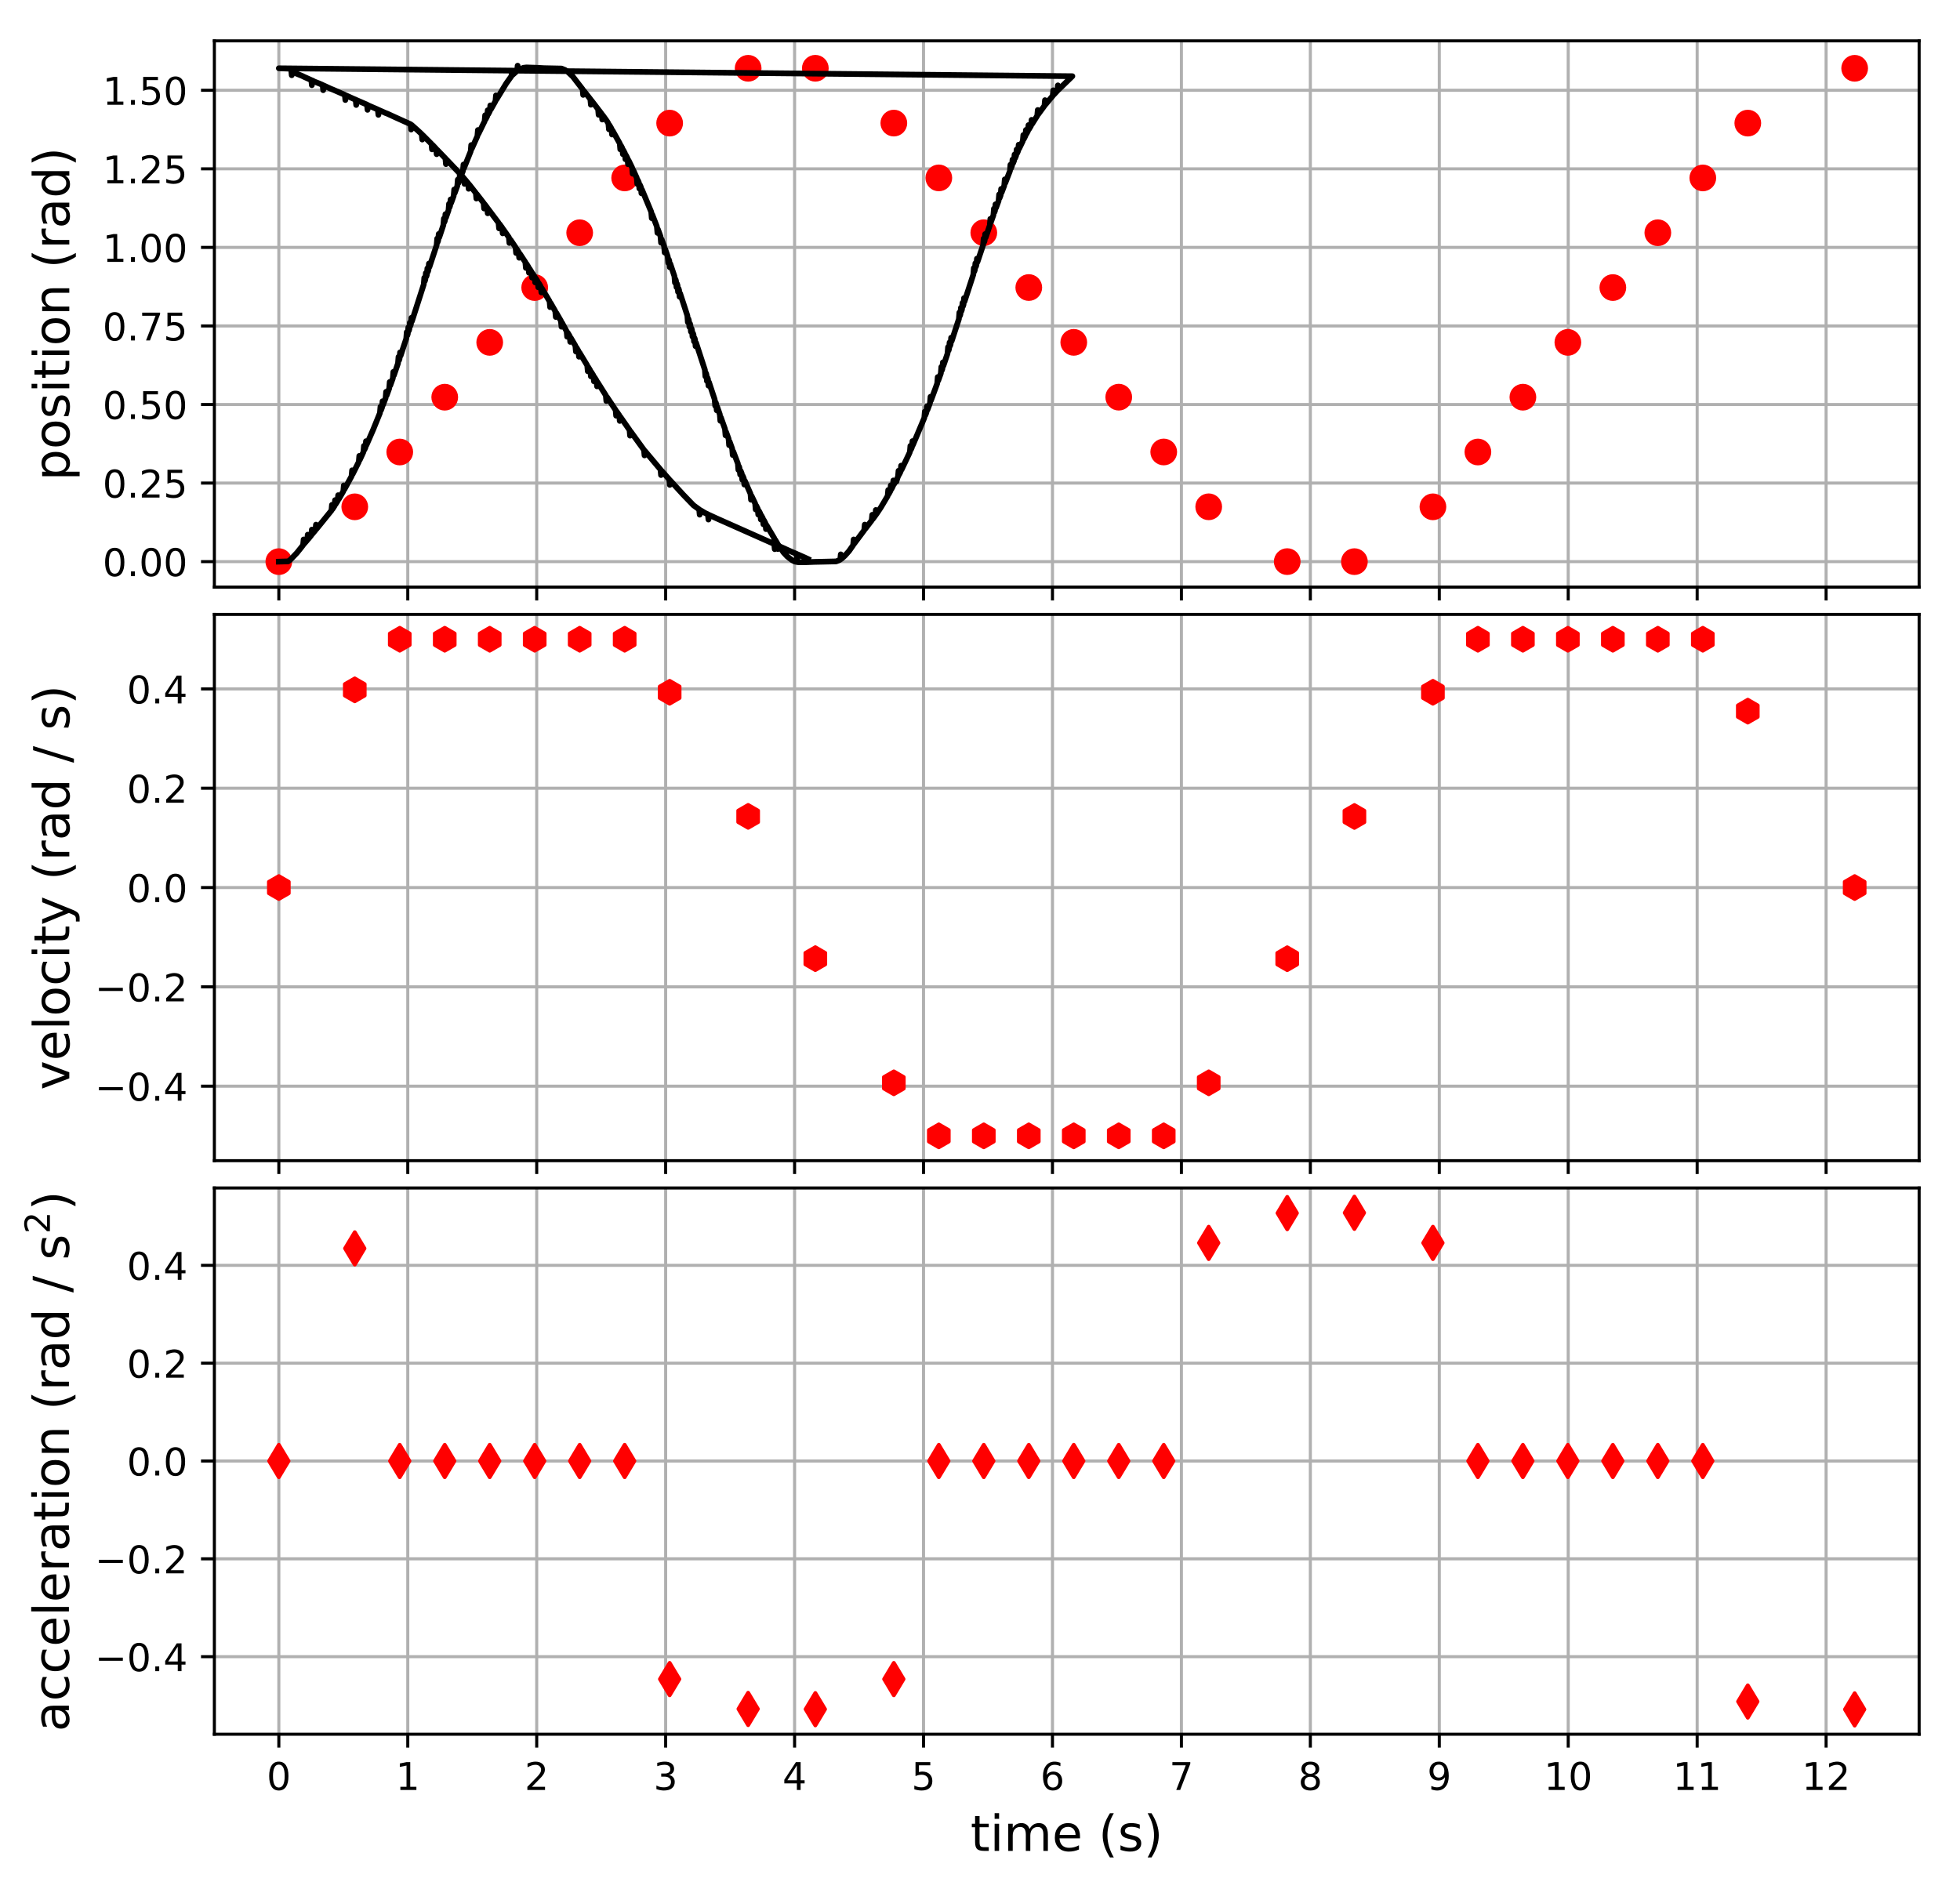 <?xml version="1.0" encoding="utf-8" standalone="no"?>
<!DOCTYPE svg PUBLIC "-//W3C//DTD SVG 1.1//EN"
  "http://www.w3.org/Graphics/SVG/1.1/DTD/svg11.dtd">
<!-- Created with matplotlib (http://matplotlib.org/) -->
<svg height="494.68pt" version="1.1" viewBox="0 0 513.233 494.68" width="513.233pt" xmlns="http://www.w3.org/2000/svg" xmlns:xlink="http://www.w3.org/1999/xlink">
 <defs>
  <style type="text/css">
*{stroke-linecap:butt;stroke-linejoin:round;}
  </style>
 </defs>
 <g id="figure_1">
  <g id="patch_1">
   <path d="M 0 494.68 
L 513.233 494.68 
L 513.233 0 
L 0 0 
z
" style="fill:#ffffff;"/>
  </g>
  <g id="axes_1">
   <g id="patch_2">
    <path d="M 56.133 153.771 
L 502.533 153.771 
L 502.533 10.7 
L 56.133 10.7 
z
" style="fill:#ffffff;"/>
   </g>
   <g id="matplotlib.axis_1">
    <g id="xtick_1">
     <g id="line2d_1">
      <path clip-path="url(#p1da4f8bf9d)" d="M 73.014 153.771 
L 73.014 10.7 
" style="fill:none;stroke:#b0b0b0;stroke-linecap:square;stroke-width:0.8;"/>
     </g>
     <g id="line2d_2">
      <defs>
       <path d="M 0 0 
L 0 3.5 
" id="mbf2013a846" style="stroke:#000000;stroke-width:0.8;"/>
      </defs>
      <g>
       <use style="stroke:#000000;stroke-width:0.8;" x="73.014" xlink:href="#mbf2013a846" y="153.771"/>
      </g>
     </g>
    </g>
    <g id="xtick_2">
     <g id="line2d_3">
      <path clip-path="url(#p1da4f8bf9d)" d="M 106.777 153.771 
L 106.777 10.7 
" style="fill:none;stroke:#b0b0b0;stroke-linecap:square;stroke-width:0.8;"/>
     </g>
     <g id="line2d_4">
      <g>
       <use style="stroke:#000000;stroke-width:0.8;" x="106.777" xlink:href="#mbf2013a846" y="153.771"/>
      </g>
     </g>
    </g>
    <g id="xtick_3">
     <g id="line2d_5">
      <path clip-path="url(#p1da4f8bf9d)" d="M 140.541 153.771 
L 140.541 10.7 
" style="fill:none;stroke:#b0b0b0;stroke-linecap:square;stroke-width:0.8;"/>
     </g>
     <g id="line2d_6">
      <g>
       <use style="stroke:#000000;stroke-width:0.8;" x="140.541" xlink:href="#mbf2013a846" y="153.771"/>
      </g>
     </g>
    </g>
    <g id="xtick_4">
     <g id="line2d_7">
      <path clip-path="url(#p1da4f8bf9d)" d="M 174.304 153.771 
L 174.304 10.7 
" style="fill:none;stroke:#b0b0b0;stroke-linecap:square;stroke-width:0.8;"/>
     </g>
     <g id="line2d_8">
      <g>
       <use style="stroke:#000000;stroke-width:0.8;" x="174.304" xlink:href="#mbf2013a846" y="153.771"/>
      </g>
     </g>
    </g>
    <g id="xtick_5">
     <g id="line2d_9">
      <path clip-path="url(#p1da4f8bf9d)" d="M 208.067 153.771 
L 208.067 10.7 
" style="fill:none;stroke:#b0b0b0;stroke-linecap:square;stroke-width:0.8;"/>
     </g>
     <g id="line2d_10">
      <g>
       <use style="stroke:#000000;stroke-width:0.8;" x="208.067" xlink:href="#mbf2013a846" y="153.771"/>
      </g>
     </g>
    </g>
    <g id="xtick_6">
     <g id="line2d_11">
      <path clip-path="url(#p1da4f8bf9d)" d="M 241.83 153.771 
L 241.83 10.7 
" style="fill:none;stroke:#b0b0b0;stroke-linecap:square;stroke-width:0.8;"/>
     </g>
     <g id="line2d_12">
      <g>
       <use style="stroke:#000000;stroke-width:0.8;" x="241.83" xlink:href="#mbf2013a846" y="153.771"/>
      </g>
     </g>
    </g>
    <g id="xtick_7">
     <g id="line2d_13">
      <path clip-path="url(#p1da4f8bf9d)" d="M 275.593 153.771 
L 275.593 10.7 
" style="fill:none;stroke:#b0b0b0;stroke-linecap:square;stroke-width:0.8;"/>
     </g>
     <g id="line2d_14">
      <g>
       <use style="stroke:#000000;stroke-width:0.8;" x="275.593" xlink:href="#mbf2013a846" y="153.771"/>
      </g>
     </g>
    </g>
    <g id="xtick_8">
     <g id="line2d_15">
      <path clip-path="url(#p1da4f8bf9d)" d="M 309.356 153.771 
L 309.356 10.7 
" style="fill:none;stroke:#b0b0b0;stroke-linecap:square;stroke-width:0.8;"/>
     </g>
     <g id="line2d_16">
      <g>
       <use style="stroke:#000000;stroke-width:0.8;" x="309.356" xlink:href="#mbf2013a846" y="153.771"/>
      </g>
     </g>
    </g>
    <g id="xtick_9">
     <g id="line2d_17">
      <path clip-path="url(#p1da4f8bf9d)" d="M 343.119 153.771 
L 343.119 10.7 
" style="fill:none;stroke:#b0b0b0;stroke-linecap:square;stroke-width:0.8;"/>
     </g>
     <g id="line2d_18">
      <g>
       <use style="stroke:#000000;stroke-width:0.8;" x="343.119" xlink:href="#mbf2013a846" y="153.771"/>
      </g>
     </g>
    </g>
    <g id="xtick_10">
     <g id="line2d_19">
      <path clip-path="url(#p1da4f8bf9d)" d="M 376.882 153.771 
L 376.882 10.7 
" style="fill:none;stroke:#b0b0b0;stroke-linecap:square;stroke-width:0.8;"/>
     </g>
     <g id="line2d_20">
      <g>
       <use style="stroke:#000000;stroke-width:0.8;" x="376.882" xlink:href="#mbf2013a846" y="153.771"/>
      </g>
     </g>
    </g>
    <g id="xtick_11">
     <g id="line2d_21">
      <path clip-path="url(#p1da4f8bf9d)" d="M 410.645 153.771 
L 410.645 10.7 
" style="fill:none;stroke:#b0b0b0;stroke-linecap:square;stroke-width:0.8;"/>
     </g>
     <g id="line2d_22">
      <g>
       <use style="stroke:#000000;stroke-width:0.8;" x="410.645" xlink:href="#mbf2013a846" y="153.771"/>
      </g>
     </g>
    </g>
    <g id="xtick_12">
     <g id="line2d_23">
      <path clip-path="url(#p1da4f8bf9d)" d="M 444.409 153.771 
L 444.409 10.7 
" style="fill:none;stroke:#b0b0b0;stroke-linecap:square;stroke-width:0.8;"/>
     </g>
     <g id="line2d_24">
      <g>
       <use style="stroke:#000000;stroke-width:0.8;" x="444.409" xlink:href="#mbf2013a846" y="153.771"/>
      </g>
     </g>
    </g>
    <g id="xtick_13">
     <g id="line2d_25">
      <path clip-path="url(#p1da4f8bf9d)" d="M 478.172 153.771 
L 478.172 10.7 
" style="fill:none;stroke:#b0b0b0;stroke-linecap:square;stroke-width:0.8;"/>
     </g>
     <g id="line2d_26">
      <g>
       <use style="stroke:#000000;stroke-width:0.8;" x="478.172" xlink:href="#mbf2013a846" y="153.771"/>
      </g>
     </g>
    </g>
   </g>
   <g id="matplotlib.axis_2">
    <g id="ytick_1">
     <g id="line2d_27">
      <path clip-path="url(#p1da4f8bf9d)" d="M 56.133 147.101 
L 502.533 147.101 
" style="fill:none;stroke:#b0b0b0;stroke-linecap:square;stroke-width:0.8;"/>
     </g>
     <g id="line2d_28">
      <defs>
       <path d="M 0 0 
L -3.5 0 
" id="m7cae324b18" style="stroke:#000000;stroke-width:0.8;"/>
      </defs>
      <g>
       <use style="stroke:#000000;stroke-width:0.8;" x="56.133" xlink:href="#m7cae324b18" y="147.101"/>
      </g>
     </g>
     <g id="text_1">
      <!-- 0.00 -->
      <defs>
       <path d="M 31.781 66.406 
Q 24.172 66.406 20.328 58.906 
Q 16.5 51.422 16.5 36.375 
Q 16.5 21.391 20.328 13.891 
Q 24.172 6.391 31.781 6.391 
Q 39.453 6.391 43.281 13.891 
Q 47.125 21.391 47.125 36.375 
Q 47.125 51.422 43.281 58.906 
Q 39.453 66.406 31.781 66.406 
z
M 31.781 74.219 
Q 44.047 74.219 50.516 64.516 
Q 56.984 54.828 56.984 36.375 
Q 56.984 17.969 50.516 8.266 
Q 44.047 -1.422 31.781 -1.422 
Q 19.531 -1.422 13.062 8.266 
Q 6.594 17.969 6.594 36.375 
Q 6.594 54.828 13.062 64.516 
Q 19.531 74.219 31.781 74.219 
z
" id="DejaVuSans-30"/>
       <path d="M 10.688 12.406 
L 21 12.406 
L 21 0 
L 10.688 0 
z
" id="DejaVuSans-2e"/>
      </defs>
      <g transform="translate(26.867 150.9)scale(0.1 -0.1)">
       <use xlink:href="#DejaVuSans-30"/>
       <use x="63.623" xlink:href="#DejaVuSans-2e"/>
       <use x="95.41" xlink:href="#DejaVuSans-30"/>
       <use x="159.033" xlink:href="#DejaVuSans-30"/>
      </g>
     </g>
    </g>
    <g id="ytick_2">
     <g id="line2d_29">
      <path clip-path="url(#p1da4f8bf9d)" d="M 56.133 126.524 
L 502.533 126.524 
" style="fill:none;stroke:#b0b0b0;stroke-linecap:square;stroke-width:0.8;"/>
     </g>
     <g id="line2d_30">
      <g>
       <use style="stroke:#000000;stroke-width:0.8;" x="56.133" xlink:href="#m7cae324b18" y="126.524"/>
      </g>
     </g>
     <g id="text_2">
      <!-- 0.25 -->
      <defs>
       <path d="M 19.188 8.297 
L 53.609 8.297 
L 53.609 0 
L 7.328 0 
L 7.328 8.297 
Q 12.938 14.109 22.625 23.891 
Q 32.328 33.688 34.812 36.531 
Q 39.547 41.844 41.422 45.531 
Q 43.312 49.219 43.312 52.781 
Q 43.312 58.594 39.234 62.25 
Q 35.156 65.922 28.609 65.922 
Q 23.969 65.922 18.812 64.312 
Q 13.672 62.703 7.812 59.422 
L 7.812 69.391 
Q 13.766 71.781 18.938 73 
Q 24.125 74.219 28.422 74.219 
Q 39.75 74.219 46.484 68.547 
Q 53.219 62.891 53.219 53.422 
Q 53.219 48.922 51.531 44.891 
Q 49.859 40.875 45.406 35.406 
Q 44.188 33.984 37.641 27.219 
Q 31.109 20.453 19.188 8.297 
z
" id="DejaVuSans-32"/>
       <path d="M 10.797 72.906 
L 49.516 72.906 
L 49.516 64.594 
L 19.828 64.594 
L 19.828 46.734 
Q 21.969 47.469 24.109 47.828 
Q 26.266 48.188 28.422 48.188 
Q 40.625 48.188 47.75 41.5 
Q 54.891 34.812 54.891 23.391 
Q 54.891 11.625 47.562 5.094 
Q 40.234 -1.422 26.906 -1.422 
Q 22.312 -1.422 17.547 -0.641 
Q 12.797 0.141 7.719 1.703 
L 7.719 11.625 
Q 12.109 9.234 16.797 8.062 
Q 21.484 6.891 26.703 6.891 
Q 35.156 6.891 40.078 11.328 
Q 45.016 15.766 45.016 23.391 
Q 45.016 31 40.078 35.438 
Q 35.156 39.891 26.703 39.891 
Q 22.75 39.891 18.812 39.016 
Q 14.891 38.141 10.797 36.281 
z
" id="DejaVuSans-35"/>
      </defs>
      <g transform="translate(26.867 130.324)scale(0.1 -0.1)">
       <use xlink:href="#DejaVuSans-30"/>
       <use x="63.623" xlink:href="#DejaVuSans-2e"/>
       <use x="95.41" xlink:href="#DejaVuSans-32"/>
       <use x="159.033" xlink:href="#DejaVuSans-35"/>
      </g>
     </g>
    </g>
    <g id="ytick_3">
     <g id="line2d_31">
      <path clip-path="url(#p1da4f8bf9d)" d="M 56.133 105.948 
L 502.533 105.948 
" style="fill:none;stroke:#b0b0b0;stroke-linecap:square;stroke-width:0.8;"/>
     </g>
     <g id="line2d_32">
      <g>
       <use style="stroke:#000000;stroke-width:0.8;" x="56.133" xlink:href="#m7cae324b18" y="105.948"/>
      </g>
     </g>
     <g id="text_3">
      <!-- 0.50 -->
      <g transform="translate(26.867 109.747)scale(0.1 -0.1)">
       <use xlink:href="#DejaVuSans-30"/>
       <use x="63.623" xlink:href="#DejaVuSans-2e"/>
       <use x="95.41" xlink:href="#DejaVuSans-35"/>
       <use x="159.033" xlink:href="#DejaVuSans-30"/>
      </g>
     </g>
    </g>
    <g id="ytick_4">
     <g id="line2d_33">
      <path clip-path="url(#p1da4f8bf9d)" d="M 56.133 85.371 
L 502.533 85.371 
" style="fill:none;stroke:#b0b0b0;stroke-linecap:square;stroke-width:0.8;"/>
     </g>
     <g id="line2d_34">
      <g>
       <use style="stroke:#000000;stroke-width:0.8;" x="56.133" xlink:href="#m7cae324b18" y="85.371"/>
      </g>
     </g>
     <g id="text_4">
      <!-- 0.75 -->
      <defs>
       <path d="M 8.203 72.906 
L 55.078 72.906 
L 55.078 68.703 
L 28.609 0 
L 18.312 0 
L 43.219 64.594 
L 8.203 64.594 
z
" id="DejaVuSans-37"/>
      </defs>
      <g transform="translate(26.867 89.171)scale(0.1 -0.1)">
       <use xlink:href="#DejaVuSans-30"/>
       <use x="63.623" xlink:href="#DejaVuSans-2e"/>
       <use x="95.41" xlink:href="#DejaVuSans-37"/>
       <use x="159.033" xlink:href="#DejaVuSans-35"/>
      </g>
     </g>
    </g>
    <g id="ytick_5">
     <g id="line2d_35">
      <path clip-path="url(#p1da4f8bf9d)" d="M 56.133 64.795 
L 502.533 64.795 
" style="fill:none;stroke:#b0b0b0;stroke-linecap:square;stroke-width:0.8;"/>
     </g>
     <g id="line2d_36">
      <g>
       <use style="stroke:#000000;stroke-width:0.8;" x="56.133" xlink:href="#m7cae324b18" y="64.795"/>
      </g>
     </g>
     <g id="text_5">
      <!-- 1.00 -->
      <defs>
       <path d="M 12.406 8.297 
L 28.516 8.297 
L 28.516 63.922 
L 10.984 60.406 
L 10.984 69.391 
L 28.422 72.906 
L 38.281 72.906 
L 38.281 8.297 
L 54.391 8.297 
L 54.391 0 
L 12.406 0 
z
" id="DejaVuSans-31"/>
      </defs>
      <g transform="translate(26.867 68.594)scale(0.1 -0.1)">
       <use xlink:href="#DejaVuSans-31"/>
       <use x="63.623" xlink:href="#DejaVuSans-2e"/>
       <use x="95.41" xlink:href="#DejaVuSans-30"/>
       <use x="159.033" xlink:href="#DejaVuSans-30"/>
      </g>
     </g>
    </g>
    <g id="ytick_6">
     <g id="line2d_37">
      <path clip-path="url(#p1da4f8bf9d)" d="M 56.133 44.219 
L 502.533 44.219 
" style="fill:none;stroke:#b0b0b0;stroke-linecap:square;stroke-width:0.8;"/>
     </g>
     <g id="line2d_38">
      <g>
       <use style="stroke:#000000;stroke-width:0.8;" x="56.133" xlink:href="#m7cae324b18" y="44.219"/>
      </g>
     </g>
     <g id="text_6">
      <!-- 1.25 -->
      <g transform="translate(26.867 48.018)scale(0.1 -0.1)">
       <use xlink:href="#DejaVuSans-31"/>
       <use x="63.623" xlink:href="#DejaVuSans-2e"/>
       <use x="95.41" xlink:href="#DejaVuSans-32"/>
       <use x="159.033" xlink:href="#DejaVuSans-35"/>
      </g>
     </g>
    </g>
    <g id="ytick_7">
     <g id="line2d_39">
      <path clip-path="url(#p1da4f8bf9d)" d="M 56.133 23.642 
L 502.533 23.642 
" style="fill:none;stroke:#b0b0b0;stroke-linecap:square;stroke-width:0.8;"/>
     </g>
     <g id="line2d_40">
      <g>
       <use style="stroke:#000000;stroke-width:0.8;" x="56.133" xlink:href="#m7cae324b18" y="23.642"/>
      </g>
     </g>
     <g id="text_7">
      <!-- 1.50 -->
      <g transform="translate(26.867 27.441)scale(0.1 -0.1)">
       <use xlink:href="#DejaVuSans-31"/>
       <use x="63.623" xlink:href="#DejaVuSans-2e"/>
       <use x="95.41" xlink:href="#DejaVuSans-35"/>
       <use x="159.033" xlink:href="#DejaVuSans-30"/>
      </g>
     </g>
    </g>
    <g id="text_8">
     <!-- position (rad) -->
     <defs>
      <path d="M 18.109 8.203 
L 18.109 -20.797 
L 9.078 -20.797 
L 9.078 54.688 
L 18.109 54.688 
L 18.109 46.391 
Q 20.953 51.266 25.266 53.625 
Q 29.594 56 35.594 56 
Q 45.562 56 51.781 48.094 
Q 58.016 40.188 58.016 27.297 
Q 58.016 14.406 51.781 6.484 
Q 45.562 -1.422 35.594 -1.422 
Q 29.594 -1.422 25.266 0.953 
Q 20.953 3.328 18.109 8.203 
z
M 48.688 27.297 
Q 48.688 37.203 44.609 42.844 
Q 40.531 48.484 33.406 48.484 
Q 26.266 48.484 22.188 42.844 
Q 18.109 37.203 18.109 27.297 
Q 18.109 17.391 22.188 11.75 
Q 26.266 6.109 33.406 6.109 
Q 40.531 6.109 44.609 11.75 
Q 48.688 17.391 48.688 27.297 
z
" id="DejaVuSans-70"/>
      <path d="M 30.609 48.391 
Q 23.391 48.391 19.188 42.75 
Q 14.984 37.109 14.984 27.297 
Q 14.984 17.484 19.156 11.844 
Q 23.344 6.203 30.609 6.203 
Q 37.797 6.203 41.984 11.859 
Q 46.188 17.531 46.188 27.297 
Q 46.188 37.016 41.984 42.703 
Q 37.797 48.391 30.609 48.391 
z
M 30.609 56 
Q 42.328 56 49.016 48.375 
Q 55.719 40.766 55.719 27.297 
Q 55.719 13.875 49.016 6.219 
Q 42.328 -1.422 30.609 -1.422 
Q 18.844 -1.422 12.172 6.219 
Q 5.516 13.875 5.516 27.297 
Q 5.516 40.766 12.172 48.375 
Q 18.844 56 30.609 56 
z
" id="DejaVuSans-6f"/>
      <path d="M 44.281 53.078 
L 44.281 44.578 
Q 40.484 46.531 36.375 47.5 
Q 32.281 48.484 27.875 48.484 
Q 21.188 48.484 17.844 46.438 
Q 14.5 44.391 14.5 40.281 
Q 14.5 37.156 16.891 35.375 
Q 19.281 33.594 26.516 31.984 
L 29.594 31.297 
Q 39.156 29.25 43.188 25.516 
Q 47.219 21.781 47.219 15.094 
Q 47.219 7.469 41.188 3.016 
Q 35.156 -1.422 24.609 -1.422 
Q 20.219 -1.422 15.453 -0.562 
Q 10.688 0.297 5.422 2 
L 5.422 11.281 
Q 10.406 8.688 15.234 7.391 
Q 20.062 6.109 24.812 6.109 
Q 31.156 6.109 34.562 8.281 
Q 37.984 10.453 37.984 14.406 
Q 37.984 18.062 35.516 20.016 
Q 33.062 21.969 24.703 23.781 
L 21.578 24.516 
Q 13.234 26.266 9.516 29.906 
Q 5.812 33.547 5.812 39.891 
Q 5.812 47.609 11.281 51.797 
Q 16.75 56 26.812 56 
Q 31.781 56 36.172 55.266 
Q 40.578 54.547 44.281 53.078 
z
" id="DejaVuSans-73"/>
      <path d="M 9.422 54.688 
L 18.406 54.688 
L 18.406 0 
L 9.422 0 
z
M 9.422 75.984 
L 18.406 75.984 
L 18.406 64.594 
L 9.422 64.594 
z
" id="DejaVuSans-69"/>
      <path d="M 18.312 70.219 
L 18.312 54.688 
L 36.812 54.688 
L 36.812 47.703 
L 18.312 47.703 
L 18.312 18.016 
Q 18.312 11.328 20.141 9.422 
Q 21.969 7.516 27.594 7.516 
L 36.812 7.516 
L 36.812 0 
L 27.594 0 
Q 17.188 0 13.234 3.875 
Q 9.281 7.766 9.281 18.016 
L 9.281 47.703 
L 2.688 47.703 
L 2.688 54.688 
L 9.281 54.688 
L 9.281 70.219 
z
" id="DejaVuSans-74"/>
      <path d="M 54.891 33.016 
L 54.891 0 
L 45.906 0 
L 45.906 32.719 
Q 45.906 40.484 42.875 44.328 
Q 39.844 48.188 33.797 48.188 
Q 26.516 48.188 22.312 43.547 
Q 18.109 38.922 18.109 30.906 
L 18.109 0 
L 9.078 0 
L 9.078 54.688 
L 18.109 54.688 
L 18.109 46.188 
Q 21.344 51.125 25.703 53.562 
Q 30.078 56 35.797 56 
Q 45.219 56 50.047 50.172 
Q 54.891 44.344 54.891 33.016 
z
" id="DejaVuSans-6e"/>
      <path id="DejaVuSans-20"/>
      <path d="M 31 75.875 
Q 24.469 64.656 21.281 53.656 
Q 18.109 42.672 18.109 31.391 
Q 18.109 20.125 21.312 9.062 
Q 24.516 -2 31 -13.188 
L 23.188 -13.188 
Q 15.875 -1.703 12.234 9.375 
Q 8.594 20.453 8.594 31.391 
Q 8.594 42.281 12.203 53.312 
Q 15.828 64.359 23.188 75.875 
z
" id="DejaVuSans-28"/>
      <path d="M 41.109 46.297 
Q 39.594 47.172 37.812 47.578 
Q 36.031 48 33.891 48 
Q 26.266 48 22.188 43.047 
Q 18.109 38.094 18.109 28.812 
L 18.109 0 
L 9.078 0 
L 9.078 54.688 
L 18.109 54.688 
L 18.109 46.188 
Q 20.953 51.172 25.484 53.578 
Q 30.031 56 36.531 56 
Q 37.453 56 38.578 55.875 
Q 39.703 55.766 41.062 55.516 
z
" id="DejaVuSans-72"/>
      <path d="M 34.281 27.484 
Q 23.391 27.484 19.188 25 
Q 14.984 22.516 14.984 16.5 
Q 14.984 11.719 18.141 8.906 
Q 21.297 6.109 26.703 6.109 
Q 34.188 6.109 38.703 11.406 
Q 43.219 16.703 43.219 25.484 
L 43.219 27.484 
z
M 52.203 31.203 
L 52.203 0 
L 43.219 0 
L 43.219 8.297 
Q 40.141 3.328 35.547 0.953 
Q 30.953 -1.422 24.312 -1.422 
Q 15.922 -1.422 10.953 3.297 
Q 6 8.016 6 15.922 
Q 6 25.141 12.172 29.828 
Q 18.359 34.516 30.609 34.516 
L 43.219 34.516 
L 43.219 35.406 
Q 43.219 41.609 39.141 45 
Q 35.062 48.391 27.688 48.391 
Q 23 48.391 18.547 47.266 
Q 14.109 46.141 10.016 43.891 
L 10.016 52.203 
Q 14.938 54.109 19.578 55.047 
Q 24.219 56 28.609 56 
Q 40.484 56 46.344 49.844 
Q 52.203 43.703 52.203 31.203 
z
" id="DejaVuSans-61"/>
      <path d="M 45.406 46.391 
L 45.406 75.984 
L 54.391 75.984 
L 54.391 0 
L 45.406 0 
L 45.406 8.203 
Q 42.578 3.328 38.25 0.953 
Q 33.938 -1.422 27.875 -1.422 
Q 17.969 -1.422 11.734 6.484 
Q 5.516 14.406 5.516 27.297 
Q 5.516 40.188 11.734 48.094 
Q 17.969 56 27.875 56 
Q 33.938 56 38.25 53.625 
Q 42.578 51.266 45.406 46.391 
z
M 14.797 27.297 
Q 14.797 17.391 18.875 11.75 
Q 22.953 6.109 30.078 6.109 
Q 37.203 6.109 41.297 11.75 
Q 45.406 17.391 45.406 27.297 
Q 45.406 37.203 41.297 42.844 
Q 37.203 48.484 30.078 48.484 
Q 22.953 48.484 18.875 42.844 
Q 14.797 37.203 14.797 27.297 
z
" id="DejaVuSans-64"/>
      <path d="M 8.016 75.875 
L 15.828 75.875 
Q 23.141 64.359 26.781 53.312 
Q 30.422 42.281 30.422 31.391 
Q 30.422 20.453 26.781 9.375 
Q 23.141 -1.703 15.828 -13.188 
L 8.016 -13.188 
Q 14.5 -2 17.703 9.062 
Q 20.906 20.125 20.906 31.391 
Q 20.906 42.672 17.703 53.656 
Q 14.5 64.656 8.016 75.875 
z
" id="DejaVuSans-29"/>
     </defs>
     <g transform="translate(18.146 125.901)rotate(-90)scale(0.13 -0.13)">
      <use xlink:href="#DejaVuSans-70"/>
      <use x="63.477" xlink:href="#DejaVuSans-6f"/>
      <use x="124.658" xlink:href="#DejaVuSans-73"/>
      <use x="176.758" xlink:href="#DejaVuSans-69"/>
      <use x="204.541" xlink:href="#DejaVuSans-74"/>
      <use x="243.75" xlink:href="#DejaVuSans-69"/>
      <use x="271.533" xlink:href="#DejaVuSans-6f"/>
      <use x="332.715" xlink:href="#DejaVuSans-6e"/>
      <use x="396.094" xlink:href="#DejaVuSans-20"/>
      <use x="427.881" xlink:href="#DejaVuSans-28"/>
      <use x="466.895" xlink:href="#DejaVuSans-72"/>
      <use x="508.008" xlink:href="#DejaVuSans-61"/>
      <use x="569.287" xlink:href="#DejaVuSans-64"/>
      <use x="632.764" xlink:href="#DejaVuSans-29"/>
     </g>
    </g>
   </g>
   <g id="line2d_41">
    <defs>
     <path d="M 0 3 
C 0.796 3 1.559 2.684 2.121 2.121 
C 2.684 1.559 3 0.796 3 0 
C 3 -0.796 2.684 -1.559 2.121 -2.121 
C 1.559 -2.684 0.796 -3 0 -3 
C -0.796 -3 -1.559 -2.684 -2.121 -2.121 
C -2.684 -1.559 -3 -0.796 -3 0 
C -3 0.796 -2.684 1.559 -2.121 2.121 
C -1.559 2.684 -0.796 3 0 3 
z
" id="mb18959b2a8" style="stroke:#ff0000;"/>
    </defs>
    <g clip-path="url(#p1da4f8bf9d)">
     <use style="fill:#ff0000;stroke:#ff0000;" x="73.014" xlink:href="#mb18959b2a8" y="147.101"/>
     <use style="fill:#ff0000;stroke:#ff0000;" x="92.897" xlink:href="#mb18959b2a8" y="132.744"/>
     <use style="fill:#ff0000;stroke:#ff0000;" x="104.676" xlink:href="#mb18959b2a8" y="118.387"/>
     <use style="fill:#ff0000;stroke:#ff0000;" x="116.455" xlink:href="#mb18959b2a8" y="104.03"/>
     <use style="fill:#ff0000;stroke:#ff0000;" x="128.234" xlink:href="#mb18959b2a8" y="89.672"/>
     <use style="fill:#ff0000;stroke:#ff0000;" x="140.013" xlink:href="#mb18959b2a8" y="75.315"/>
     <use style="fill:#ff0000;stroke:#ff0000;" x="151.792" xlink:href="#mb18959b2a8" y="60.958"/>
     <use style="fill:#ff0000;stroke:#ff0000;" x="163.571" xlink:href="#mb18959b2a8" y="46.601"/>
     <use style="fill:#ff0000;stroke:#ff0000;" x="175.35" xlink:href="#mb18959b2a8" y="32.244"/>
     <use style="fill:#ff0000;stroke:#ff0000;" x="195.907" xlink:href="#mb18959b2a8" y="17.887"/>
     <use style="fill:#ff0000;stroke:#ff0000;" x="213.496" xlink:href="#mb18959b2a8" y="17.881"/>
     <use style="fill:#ff0000;stroke:#ff0000;" x="234.053" xlink:href="#mb18959b2a8" y="32.238"/>
     <use style="fill:#ff0000;stroke:#ff0000;" x="245.832" xlink:href="#mb18959b2a8" y="46.595"/>
     <use style="fill:#ff0000;stroke:#ff0000;" x="257.611" xlink:href="#mb18959b2a8" y="60.952"/>
     <use style="fill:#ff0000;stroke:#ff0000;" x="269.39" xlink:href="#mb18959b2a8" y="75.309"/>
     <use style="fill:#ff0000;stroke:#ff0000;" x="281.169" xlink:href="#mb18959b2a8" y="89.666"/>
     <use style="fill:#ff0000;stroke:#ff0000;" x="292.948" xlink:href="#mb18959b2a8" y="104.023"/>
     <use style="fill:#ff0000;stroke:#ff0000;" x="304.727" xlink:href="#mb18959b2a8" y="118.38"/>
     <use style="fill:#ff0000;stroke:#ff0000;" x="316.506" xlink:href="#mb18959b2a8" y="132.737"/>
     <use style="fill:#ff0000;stroke:#ff0000;" x="337.063" xlink:href="#mb18959b2a8" y="147.094"/>
     <use style="fill:#ff0000;stroke:#ff0000;" x="354.657" xlink:href="#mb18959b2a8" y="147.101"/>
     <use style="fill:#ff0000;stroke:#ff0000;" x="375.214" xlink:href="#mb18959b2a8" y="132.744"/>
     <use style="fill:#ff0000;stroke:#ff0000;" x="386.993" xlink:href="#mb18959b2a8" y="118.387"/>
     <use style="fill:#ff0000;stroke:#ff0000;" x="398.772" xlink:href="#mb18959b2a8" y="104.03"/>
     <use style="fill:#ff0000;stroke:#ff0000;" x="410.551" xlink:href="#mb18959b2a8" y="89.673"/>
     <use style="fill:#ff0000;stroke:#ff0000;" x="422.329" xlink:href="#mb18959b2a8" y="75.316"/>
     <use style="fill:#ff0000;stroke:#ff0000;" x="434.108" xlink:href="#mb18959b2a8" y="60.959"/>
     <use style="fill:#ff0000;stroke:#ff0000;" x="445.887" xlink:href="#mb18959b2a8" y="46.602"/>
     <use style="fill:#ff0000;stroke:#ff0000;" x="457.666" xlink:href="#mb18959b2a8" y="32.245"/>
     <use style="fill:#ff0000;stroke:#ff0000;" x="485.651" xlink:href="#mb18959b2a8" y="17.888"/>
    </g>
   </g>
   <g id="line2d_42">
    <path clip-path="url(#p1da4f8bf9d)" d="M 73.014 147.103 
L 75.445 147.03 
L 75.991 146.644 
L 77.741 144.811 
L 78.957 143.295 
L 79.361 142.759 
L 79.504 141.296 
L 79.633 142.423 
L 80.447 141.485 
L 80.579 140.039 
L 80.717 141.178 
L 81.526 140.177 
L 81.658 138.713 
L 81.793 139.84 
L 82.606 138.862 
L 82.74 137.411 
L 82.874 138.546 
L 86.791 133.707 
L 86.925 132.232 
L 87.066 133.335 
L 87.602 132.504 
L 87.736 130.992 
L 87.871 132.069 
L 88.412 131.207 
L 88.55 129.698 
L 88.682 130.776 
L 89.899 128.67 
L 90.032 127.137 
L 90.171 128.188 
L 92.058 124.733 
L 92.195 123.182 
L 92.328 124.214 
L 93.948 120.976 
L 94.083 119.407 
L 94.221 120.424 
L 95.163 118.378 
L 95.298 116.784 
L 95.436 117.774 
L 95.707 117.161 
L 95.839 115.556 
L 95.973 116.54 
L 97.73 112.499 
L 99.486 108.171 
L 99.624 106.53 
L 99.755 107.471 
L 100.029 106.756 
L 100.162 105.101 
L 100.299 106.037 
L 100.97 104.27 
L 101.104 102.618 
L 101.249 103.554 
L 101.917 101.714 
L 102.052 100.04 
L 102.192 100.955 
L 102.864 99.078 
L 102.996 97.405 
L 103.138 98.319 
L 104.214 95.171 
L 104.351 93.484 
L 104.482 94.384 
L 104.617 93.989 
L 104.756 92.298 
L 104.888 93.194 
L 106.374 88.692 
L 106.508 86.99 
L 106.643 87.875 
L 106.779 87.465 
L 106.918 85.759 
L 107.047 86.635 
L 107.184 86.213 
L 107.318 84.496 
L 107.456 85.37 
L 107.59 84.955 
L 107.724 83.25 
L 107.866 84.132 
L 110.966 74.472 
L 111.101 72.762 
L 111.234 73.639 
L 111.369 73.225 
L 111.506 71.519 
L 111.644 72.402 
L 111.774 71.991 
L 111.91 70.285 
L 112.045 71.162 
L 112.184 70.743 
L 112.316 69.033 
L 112.449 69.91 
L 114.342 64.179 
L 114.478 62.484 
L 114.614 63.374 
L 114.747 62.974 
L 114.88 61.28 
L 115.02 62.174 
L 116.096 58.939 
L 116.232 57.253 
L 116.37 58.156 
L 116.503 57.766 
L 116.639 56.086 
L 116.772 56.996 
L 117.448 55.064 
L 117.582 53.385 
L 117.721 54.294 
L 117.853 53.916 
L 117.986 52.247 
L 118.126 53.164 
L 118.798 51.299 
L 118.937 49.634 
L 119.069 50.553 
L 119.746 48.703 
L 119.877 47.051 
L 120.014 47.986 
L 120.282 47.27 
L 120.418 45.62 
L 120.555 46.557 
L 121.228 44.751 
L 121.366 43.098 
L 121.499 44.036 
L 123.259 39.613 
L 123.389 37.997 
L 123.524 38.973 
L 125.01 35.653 
L 125.145 34.063 
L 125.282 35.06 
L 126.902 31.746 
L 127.035 30.189 
L 127.176 31.22 
L 127.58 30.436 
L 127.714 28.882 
L 127.846 29.915 
L 128.251 29.147 
L 128.391 27.606 
L 128.523 28.655 
L 129.736 26.504 
L 129.873 24.978 
L 130.009 26.04 
L 132.573 21.834 
L 133.925 19.935 
L 134.058 18.488 
L 134.193 19.634 
L 135.278 18.672 
L 135.413 18.582 
L 135.545 17.203 
L 135.679 18.413 
L 137.032 17.76 
L 137.84 17.664 
L 140.814 17.762 
L 142.434 17.855 
L 147.027 17.951 
L 147.969 18.332 
L 148.781 18.908 
L 149.994 20.049 
L 151.21 21.635 
L 152.564 23.387 
L 152.696 24.854 
L 152.832 23.738 
L 154.588 25.966 
L 154.721 27.426 
L 154.857 26.305 
L 156.614 28.594 
L 156.747 30.065 
L 156.888 28.954 
L 157.56 29.85 
L 157.696 31.309 
L 157.827 30.183 
L 158.914 31.693 
L 159.314 32.351 
L 159.449 33.863 
L 159.589 32.79 
L 160.125 33.709 
L 160.26 35.236 
L 160.398 34.179 
L 162.29 37.574 
L 162.42 39.113 
L 162.554 38.069 
L 162.961 38.831 
L 163.099 40.382 
L 163.23 39.353 
L 163.64 40.151 
L 163.77 41.704 
L 163.909 40.672 
L 164.313 41.457 
L 164.446 43.009 
L 164.584 41.977 
L 165.528 43.916 
L 165.662 45.5 
L 165.799 44.503 
L 166.741 46.597 
L 166.876 48.187 
L 167.017 47.194 
L 167.281 47.799 
L 167.422 49.391 
L 167.551 48.399 
L 167.824 49.018 
L 167.956 50.625 
L 168.091 49.649 
L 170.527 55.502 
L 170.658 57.145 
L 170.792 56.202 
L 172.008 59.337 
L 172.148 60.988 
L 172.278 60.057 
L 172.954 61.908 
L 173.093 63.567 
L 173.229 62.638 
L 173.899 64.474 
L 174.043 66.143 
L 174.17 65.232 
L 174.847 67.172 
L 174.983 68.851 
L 175.118 67.944 
L 175.252 68.332 
L 175.385 70.014 
L 175.519 69.109 
L 176.6 72.331 
L 176.735 74.027 
L 176.876 73.136 
L 177.005 73.54 
L 177.146 75.235 
L 177.276 74.346 
L 177.41 74.755 
L 177.55 76.462 
L 177.681 75.587 
L 177.819 76.009 
L 177.955 77.722 
L 178.085 76.846 
L 179.031 79.726 
L 179.986 82.671 
L 180.111 84.382 
L 180.25 83.505 
L 180.382 83.92 
L 180.517 85.625 
L 180.659 84.746 
L 180.787 85.165 
L 180.922 86.88 
L 181.06 86.013 
L 181.193 86.441 
L 181.327 88.16 
L 181.467 87.29 
L 181.602 87.712 
L 181.731 89.426 
L 181.872 88.552 
L 182.002 88.97 
L 182.136 90.679 
L 182.273 89.8 
L 184.574 96.869 
L 184.705 98.576 
L 184.837 97.694 
L 184.977 98.103 
L 185.108 99.803 
L 185.245 98.913 
L 185.385 99.315 
L 185.514 101.008 
L 185.65 100.114 
L 187.133 104.592 
L 187.278 106.279 
L 187.404 105.38 
L 187.538 105.778 
L 187.68 107.471 
L 187.81 106.577 
L 188.486 108.541 
L 188.621 110.217 
L 188.755 109.303 
L 189.835 112.347 
L 189.978 114.018 
L 190.109 113.098 
L 190.785 114.934 
L 190.917 116.59 
L 191.055 115.66 
L 191.726 117.515 
L 191.86 119.172 
L 192.003 118.238 
L 193.213 121.413 
L 193.347 123.067 
L 193.486 122.131 
L 193.617 122.486 
L 193.818 124.302 
L 193.957 123.35 
L 194.223 124.02 
L 194.365 125.64 
L 194.496 124.668 
L 194.765 125.305 
L 194.9 126.913 
L 195.042 125.934 
L 196.386 129.018 
L 196.519 129.309 
L 196.656 130.889 
L 196.791 129.88 
L 197.742 131.861 
L 197.871 133.435 
L 198.005 132.419 
L 198.413 133.229 
L 198.551 134.78 
L 198.681 133.743 
L 199.091 134.513 
L 199.222 136.057 
L 199.36 135.016 
L 199.766 135.775 
L 199.897 137.318 
L 200.034 136.276 
L 200.437 137.042 
L 200.573 138.583 
L 200.707 137.534 
L 202.733 140.953 
L 202.872 142.469 
L 203.002 141.399 
L 203.543 142.302 
L 203.679 143.811 
L 203.819 142.731 
L 205.166 144.69 
L 206.109 145.71 
L 207.324 146.666 
L 208.135 147.083 
L 208.945 147.244 
L 210.571 147.267 
L 213.276 147.163 
L 215.022 147.128 
L 218.941 147.037 
L 219.749 146.725 
L 220.022 146.574 
L 220.158 145.196 
L 220.289 146.396 
L 221.234 145.547 
L 222.315 144.338 
L 223.398 142.788 
L 223.531 141.294 
L 223.672 142.391 
L 226.298 138.87 
L 226.439 137.4 
L 226.57 138.517 
L 228.257 136.301 
L 228.398 134.838 
L 228.528 135.959 
L 229.205 135.05 
L 229.341 133.571 
L 229.474 134.679 
L 230.689 132.852 
L 232.444 129.891 
L 232.579 128.352 
L 232.716 129.399 
L 233.124 128.654 
L 233.254 127.111 
L 233.39 128.154 
L 233.794 127.388 
L 233.931 125.836 
L 234.068 126.872 
L 234.336 126.372 
L 234.727 126.121 
L 235.017 125.123 
L 235.146 124.861 
L 235.28 123.304 
L 235.418 124.331 
L 235.823 123.526 
L 235.958 121.962 
L 236.09 122.985 
L 237.982 118.996 
L 238.252 118.387 
L 238.386 116.786 
L 238.522 117.77 
L 238.794 117.145 
L 238.929 115.537 
L 239.062 116.515 
L 241.897 109.772 
L 242.035 109.437 
L 242.168 107.807 
L 242.304 108.76 
L 242.577 108.074 
L 242.71 106.431 
L 242.848 107.372 
L 243.521 105.566 
L 243.659 103.916 
L 243.789 104.854 
L 245.414 100.431 
L 245.544 98.761 
L 245.682 99.679 
L 246.364 97.783 
L 246.491 96.102 
L 246.624 97.003 
L 246.762 96.607 
L 246.895 94.911 
L 247.031 95.802 
L 248.111 92.609 
L 248.248 90.915 
L 248.384 91.804 
L 248.515 91.395 
L 248.65 89.688 
L 248.788 90.568 
L 248.92 90.155 
L 249.058 88.451 
L 249.198 89.332 
L 251.09 83.546 
L 251.217 81.843 
L 251.35 82.726 
L 251.49 82.313 
L 251.622 80.603 
L 251.757 81.476 
L 251.895 81.052 
L 252.03 79.334 
L 252.162 80.205 
L 252.298 79.787 
L 252.433 78.078 
L 252.567 78.958 
L 254.866 71.907 
L 255.001 70.202 
L 255.135 71.081 
L 255.267 70.665 
L 255.404 68.958 
L 255.538 69.841 
L 255.673 69.436 
L 255.815 67.741 
L 255.943 68.636 
L 257.43 64.185 
L 257.565 62.493 
L 257.706 63.388 
L 257.836 62.991 
L 257.968 61.299 
L 258.108 62.197 
L 259.186 59.009 
L 259.323 57.328 
L 259.455 58.235 
L 260.131 56.335 
L 260.265 54.661 
L 260.399 55.573 
L 260.541 55.19 
L 260.669 53.516 
L 260.807 54.433 
L 261.483 52.597 
L 261.621 50.941 
L 261.75 51.871 
L 262.024 51.145 
L 262.155 49.485 
L 262.291 50.411 
L 262.967 48.619 
L 263.102 46.977 
L 263.238 47.924 
L 264.453 44.789 
L 264.588 43.149 
L 264.725 44.098 
L 264.992 43.427 
L 265.132 41.8 
L 265.266 42.758 
L 265.538 42.09 
L 265.669 40.465 
L 265.802 41.428 
L 266.073 40.771 
L 266.21 39.151 
L 266.344 40.122 
L 266.613 39.495 
L 266.748 37.9 
L 266.882 38.901 
L 267.827 36.932 
L 267.965 35.368 
L 268.101 36.393 
L 268.502 35.593 
L 268.645 34.036 
L 268.774 35.068 
L 269.179 34.308 
L 269.314 32.771 
L 269.451 33.828 
L 269.993 32.909 
L 270.124 31.389 
L 270.265 32.458 
L 271.609 30.31 
L 271.744 28.814 
L 271.883 29.909 
L 273.499 27.703 
L 273.635 26.236 
L 273.778 27.357 
L 275.121 25.737 
L 275.663 25.105 
L 275.797 23.658 
L 275.931 24.799 
L 276.879 23.785 
L 277.012 22.36 
L 277.147 23.521 
L 280.799 19.96 
L 73.014 17.885 
L 75.848 17.988 
L 76.253 18.288 
L 76.388 19.705 
L 76.53 18.605 
L 76.931 18.903 
L 77.603 19.272 
L 79.089 19.867 
L 79.632 20.135 
L 81.528 20.984 
L 81.655 22.309 
L 81.79 21.083 
L 82.334 21.38 
L 83.006 21.638 
L 83.681 21.907 
L 84.49 22.258 
L 84.629 23.617 
L 84.762 22.393 
L 86.657 23.267 
L 87.192 23.476 
L 89.623 24.539 
L 90.3 24.838 
L 90.432 26.196 
L 90.569 24.97 
L 92.464 25.831 
L 92.869 26.008 
L 93.134 26.103 
L 93.274 27.495 
L 93.404 26.236 
L 95.16 27.003 
L 96.107 27.407 
L 96.241 28.765 
L 96.39 27.575 
L 96.916 27.812 
L 98.941 28.689 
L 99.085 30.08 
L 99.215 28.821 
L 101.11 29.664 
L 101.372 29.75 
L 103.403 30.679 
L 107.518 32.542 
L 107.653 33.928 
L 107.79 32.737 
L 109.475 34.244 
L 109.88 34.618 
L 110.426 35.125 
L 110.563 36.549 
L 110.695 35.392 
L 112.988 37.694 
L 113.122 39.115 
L 113.26 37.955 
L 114.202 38.953 
L 114.342 40.386 
L 114.474 39.237 
L 116.636 41.482 
L 116.772 42.985 
L 116.903 41.763 
L 120.414 45.465 
L 120.552 46.897 
L 120.687 45.749 
L 121.497 46.703 
L 121.63 48.154 
L 121.77 47.023 
L 122.579 47.995 
L 122.712 49.442 
L 122.848 48.308 
L 124.601 50.549 
L 124.739 52.005 
L 124.876 50.878 
L 126.63 53.148 
L 126.762 54.61 
L 126.899 53.488 
L 127.578 54.389 
L 127.708 55.864 
L 127.843 54.756 
L 130.544 58.351 
L 130.678 59.817 
L 130.815 58.701 
L 131.493 59.634 
L 131.625 61.119 
L 131.758 60.023 
L 133.248 62.151 
L 133.381 63.639 
L 133.521 62.648 
L 133.785 62.953 
L 135 64.767 
L 135.14 66.268 
L 135.272 65.185 
L 135.812 66.014 
L 135.947 67.505 
L 136.084 66.41 
L 137.568 68.674 
L 137.701 70.17 
L 137.84 69.082 
L 138.377 69.934 
L 138.512 71.442 
L 138.651 70.366 
L 139.187 71.221 
L 139.322 72.718 
L 139.459 71.629 
L 139.997 72.457 
L 140.133 73.96 
L 140.27 72.88 
L 140.81 73.747 
L 140.947 75.253 
L 141.08 74.177 
L 141.619 75.076 
L 141.761 76.598 
L 141.89 75.537 
L 143.914 78.923 
L 144.048 80.444 
L 144.187 79.38 
L 145.4 81.501 
L 145.537 83.021 
L 145.675 81.956 
L 146.888 84.052 
L 147.02 85.576 
L 147.154 84.514 
L 148.378 86.78 
L 148.505 88.187 
L 148.64 87.12 
L 149.184 88.029 
L 149.32 89.547 
L 149.451 88.482 
L 150.665 90.55 
L 150.805 92.075 
L 150.936 91.011 
L 151.476 91.92 
L 151.613 93.434 
L 151.748 92.363 
L 153.772 95.715 
L 153.91 97.236 
L 154.045 96.169 
L 154.582 97.063 
L 154.718 98.57 
L 154.852 97.492 
L 155.396 98.371 
L 155.53 99.882 
L 155.663 98.809 
L 155.937 99.25 
L 156.207 99.684 
L 156.338 101.192 
L 156.473 100.118 
L 158.634 103.545 
L 158.772 105.041 
L 158.909 103.953 
L 161.204 107.397 
L 161.337 108.879 
L 161.47 107.776 
L 162.148 108.757 
L 162.281 110.244 
L 162.419 109.145 
L 164.848 112.628 
L 164.983 114.105 
L 165.122 112.997 
L 168.492 117.655 
L 168.632 117.819 
L 168.765 119.275 
L 168.899 118.147 
L 172.956 122.982 
L 173.089 124.421 
L 173.219 123.278 
L 175.245 125.56 
L 175.385 126.999 
L 175.515 125.855 
L 178.897 129.557 
L 181.594 132.347 
L 182.945 133.328 
L 183.08 133.418 
L 183.217 134.803 
L 183.354 133.602 
L 184.565 134.33 
L 185.376 134.713 
L 185.51 136.074 
L 185.647 134.851 
L 187.54 135.728 
L 202.055 142.181 
L 202.735 142.473 
L 202.866 143.83 
L 203 142.604 
L 205.634 143.764 
L 205.767 145.124 
L 205.905 143.9 
L 207.526 144.624 
L 208.604 145.074 
L 208.74 146.43 
L 208.876 145.202 
L 210.633 145.977 
L 211.575 146.413 
L 211.575 146.413 
" style="fill:none;stroke:#000000;stroke-linecap:square;stroke-width:1.5;"/>
   </g>
   <g id="patch_3">
    <path d="M 56.133 153.771 
L 56.133 10.7 
" style="fill:none;stroke:#000000;stroke-linecap:square;stroke-linejoin:miter;stroke-width:0.8;"/>
   </g>
   <g id="patch_4">
    <path d="M 502.533 153.771 
L 502.533 10.7 
" style="fill:none;stroke:#000000;stroke-linecap:square;stroke-linejoin:miter;stroke-width:0.8;"/>
   </g>
   <g id="patch_5">
    <path d="M 56.133 153.771 
L 502.533 153.771 
" style="fill:none;stroke:#000000;stroke-linecap:square;stroke-linejoin:miter;stroke-width:0.8;"/>
   </g>
   <g id="patch_6">
    <path d="M 56.133 10.7 
L 502.533 10.7 
" style="fill:none;stroke:#000000;stroke-linecap:square;stroke-linejoin:miter;stroke-width:0.8;"/>
   </g>
  </g>
  <g id="axes_2">
   <g id="patch_7">
    <path d="M 56.133 303.995 
L 502.533 303.995 
L 502.533 160.925 
L 56.133 160.925 
z
" style="fill:#ffffff;"/>
   </g>
   <g id="matplotlib.axis_3">
    <g id="xtick_14">
     <g id="line2d_43">
      <path clip-path="url(#p90925da091)" d="M 73.014 303.995 
L 73.014 160.925 
" style="fill:none;stroke:#b0b0b0;stroke-linecap:square;stroke-width:0.8;"/>
     </g>
     <g id="line2d_44">
      <g>
       <use style="stroke:#000000;stroke-width:0.8;" x="73.014" xlink:href="#mbf2013a846" y="303.995"/>
      </g>
     </g>
    </g>
    <g id="xtick_15">
     <g id="line2d_45">
      <path clip-path="url(#p90925da091)" d="M 106.777 303.995 
L 106.777 160.925 
" style="fill:none;stroke:#b0b0b0;stroke-linecap:square;stroke-width:0.8;"/>
     </g>
     <g id="line2d_46">
      <g>
       <use style="stroke:#000000;stroke-width:0.8;" x="106.777" xlink:href="#mbf2013a846" y="303.995"/>
      </g>
     </g>
    </g>
    <g id="xtick_16">
     <g id="line2d_47">
      <path clip-path="url(#p90925da091)" d="M 140.541 303.995 
L 140.541 160.925 
" style="fill:none;stroke:#b0b0b0;stroke-linecap:square;stroke-width:0.8;"/>
     </g>
     <g id="line2d_48">
      <g>
       <use style="stroke:#000000;stroke-width:0.8;" x="140.541" xlink:href="#mbf2013a846" y="303.995"/>
      </g>
     </g>
    </g>
    <g id="xtick_17">
     <g id="line2d_49">
      <path clip-path="url(#p90925da091)" d="M 174.304 303.995 
L 174.304 160.925 
" style="fill:none;stroke:#b0b0b0;stroke-linecap:square;stroke-width:0.8;"/>
     </g>
     <g id="line2d_50">
      <g>
       <use style="stroke:#000000;stroke-width:0.8;" x="174.304" xlink:href="#mbf2013a846" y="303.995"/>
      </g>
     </g>
    </g>
    <g id="xtick_18">
     <g id="line2d_51">
      <path clip-path="url(#p90925da091)" d="M 208.067 303.995 
L 208.067 160.925 
" style="fill:none;stroke:#b0b0b0;stroke-linecap:square;stroke-width:0.8;"/>
     </g>
     <g id="line2d_52">
      <g>
       <use style="stroke:#000000;stroke-width:0.8;" x="208.067" xlink:href="#mbf2013a846" y="303.995"/>
      </g>
     </g>
    </g>
    <g id="xtick_19">
     <g id="line2d_53">
      <path clip-path="url(#p90925da091)" d="M 241.83 303.995 
L 241.83 160.925 
" style="fill:none;stroke:#b0b0b0;stroke-linecap:square;stroke-width:0.8;"/>
     </g>
     <g id="line2d_54">
      <g>
       <use style="stroke:#000000;stroke-width:0.8;" x="241.83" xlink:href="#mbf2013a846" y="303.995"/>
      </g>
     </g>
    </g>
    <g id="xtick_20">
     <g id="line2d_55">
      <path clip-path="url(#p90925da091)" d="M 275.593 303.995 
L 275.593 160.925 
" style="fill:none;stroke:#b0b0b0;stroke-linecap:square;stroke-width:0.8;"/>
     </g>
     <g id="line2d_56">
      <g>
       <use style="stroke:#000000;stroke-width:0.8;" x="275.593" xlink:href="#mbf2013a846" y="303.995"/>
      </g>
     </g>
    </g>
    <g id="xtick_21">
     <g id="line2d_57">
      <path clip-path="url(#p90925da091)" d="M 309.356 303.995 
L 309.356 160.925 
" style="fill:none;stroke:#b0b0b0;stroke-linecap:square;stroke-width:0.8;"/>
     </g>
     <g id="line2d_58">
      <g>
       <use style="stroke:#000000;stroke-width:0.8;" x="309.356" xlink:href="#mbf2013a846" y="303.995"/>
      </g>
     </g>
    </g>
    <g id="xtick_22">
     <g id="line2d_59">
      <path clip-path="url(#p90925da091)" d="M 343.119 303.995 
L 343.119 160.925 
" style="fill:none;stroke:#b0b0b0;stroke-linecap:square;stroke-width:0.8;"/>
     </g>
     <g id="line2d_60">
      <g>
       <use style="stroke:#000000;stroke-width:0.8;" x="343.119" xlink:href="#mbf2013a846" y="303.995"/>
      </g>
     </g>
    </g>
    <g id="xtick_23">
     <g id="line2d_61">
      <path clip-path="url(#p90925da091)" d="M 376.882 303.995 
L 376.882 160.925 
" style="fill:none;stroke:#b0b0b0;stroke-linecap:square;stroke-width:0.8;"/>
     </g>
     <g id="line2d_62">
      <g>
       <use style="stroke:#000000;stroke-width:0.8;" x="376.882" xlink:href="#mbf2013a846" y="303.995"/>
      </g>
     </g>
    </g>
    <g id="xtick_24">
     <g id="line2d_63">
      <path clip-path="url(#p90925da091)" d="M 410.645 303.995 
L 410.645 160.925 
" style="fill:none;stroke:#b0b0b0;stroke-linecap:square;stroke-width:0.8;"/>
     </g>
     <g id="line2d_64">
      <g>
       <use style="stroke:#000000;stroke-width:0.8;" x="410.645" xlink:href="#mbf2013a846" y="303.995"/>
      </g>
     </g>
    </g>
    <g id="xtick_25">
     <g id="line2d_65">
      <path clip-path="url(#p90925da091)" d="M 444.409 303.995 
L 444.409 160.925 
" style="fill:none;stroke:#b0b0b0;stroke-linecap:square;stroke-width:0.8;"/>
     </g>
     <g id="line2d_66">
      <g>
       <use style="stroke:#000000;stroke-width:0.8;" x="444.409" xlink:href="#mbf2013a846" y="303.995"/>
      </g>
     </g>
    </g>
    <g id="xtick_26">
     <g id="line2d_67">
      <path clip-path="url(#p90925da091)" d="M 478.172 303.995 
L 478.172 160.925 
" style="fill:none;stroke:#b0b0b0;stroke-linecap:square;stroke-width:0.8;"/>
     </g>
     <g id="line2d_68">
      <g>
       <use style="stroke:#000000;stroke-width:0.8;" x="478.172" xlink:href="#mbf2013a846" y="303.995"/>
      </g>
     </g>
    </g>
   </g>
   <g id="matplotlib.axis_4">
    <g id="ytick_8">
     <g id="line2d_69">
      <path clip-path="url(#p90925da091)" d="M 56.133 284.486 
L 502.533 284.486 
" style="fill:none;stroke:#b0b0b0;stroke-linecap:square;stroke-width:0.8;"/>
     </g>
     <g id="line2d_70">
      <g>
       <use style="stroke:#000000;stroke-width:0.8;" x="56.133" xlink:href="#m7cae324b18" y="284.486"/>
      </g>
     </g>
     <g id="text_9">
      <!-- −0.4 -->
      <defs>
       <path d="M 10.594 35.5 
L 73.188 35.5 
L 73.188 27.203 
L 10.594 27.203 
z
" id="DejaVuSans-2212"/>
       <path d="M 37.797 64.312 
L 12.891 25.391 
L 37.797 25.391 
z
M 35.203 72.906 
L 47.609 72.906 
L 47.609 25.391 
L 58.016 25.391 
L 58.016 17.188 
L 47.609 17.188 
L 47.609 0 
L 37.797 0 
L 37.797 17.188 
L 4.891 17.188 
L 4.891 26.703 
z
" id="DejaVuSans-34"/>
      </defs>
      <g transform="translate(24.85 288.285)scale(0.1 -0.1)">
       <use xlink:href="#DejaVuSans-2212"/>
       <use x="83.789" xlink:href="#DejaVuSans-30"/>
       <use x="147.412" xlink:href="#DejaVuSans-2e"/>
       <use x="179.199" xlink:href="#DejaVuSans-34"/>
      </g>
     </g>
    </g>
    <g id="ytick_9">
     <g id="line2d_71">
      <path clip-path="url(#p90925da091)" d="M 56.133 258.473 
L 502.533 258.473 
" style="fill:none;stroke:#b0b0b0;stroke-linecap:square;stroke-width:0.8;"/>
     </g>
     <g id="line2d_72">
      <g>
       <use style="stroke:#000000;stroke-width:0.8;" x="56.133" xlink:href="#m7cae324b18" y="258.473"/>
      </g>
     </g>
     <g id="text_10">
      <!-- −0.2 -->
      <g transform="translate(24.85 262.272)scale(0.1 -0.1)">
       <use xlink:href="#DejaVuSans-2212"/>
       <use x="83.789" xlink:href="#DejaVuSans-30"/>
       <use x="147.412" xlink:href="#DejaVuSans-2e"/>
       <use x="179.199" xlink:href="#DejaVuSans-32"/>
      </g>
     </g>
    </g>
    <g id="ytick_10">
     <g id="line2d_73">
      <path clip-path="url(#p90925da091)" d="M 56.133 232.46 
L 502.533 232.46 
" style="fill:none;stroke:#b0b0b0;stroke-linecap:square;stroke-width:0.8;"/>
     </g>
     <g id="line2d_74">
      <g>
       <use style="stroke:#000000;stroke-width:0.8;" x="56.133" xlink:href="#m7cae324b18" y="232.46"/>
      </g>
     </g>
     <g id="text_11">
      <!-- 0.0 -->
      <g transform="translate(33.23 236.259)scale(0.1 -0.1)">
       <use xlink:href="#DejaVuSans-30"/>
       <use x="63.623" xlink:href="#DejaVuSans-2e"/>
       <use x="95.41" xlink:href="#DejaVuSans-30"/>
      </g>
     </g>
    </g>
    <g id="ytick_11">
     <g id="line2d_75">
      <path clip-path="url(#p90925da091)" d="M 56.133 206.447 
L 502.533 206.447 
" style="fill:none;stroke:#b0b0b0;stroke-linecap:square;stroke-width:0.8;"/>
     </g>
     <g id="line2d_76">
      <g>
       <use style="stroke:#000000;stroke-width:0.8;" x="56.133" xlink:href="#m7cae324b18" y="206.447"/>
      </g>
     </g>
     <g id="text_12">
      <!-- 0.2 -->
      <g transform="translate(33.23 210.246)scale(0.1 -0.1)">
       <use xlink:href="#DejaVuSans-30"/>
       <use x="63.623" xlink:href="#DejaVuSans-2e"/>
       <use x="95.41" xlink:href="#DejaVuSans-32"/>
      </g>
     </g>
    </g>
    <g id="ytick_12">
     <g id="line2d_77">
      <path clip-path="url(#p90925da091)" d="M 56.133 180.434 
L 502.533 180.434 
" style="fill:none;stroke:#b0b0b0;stroke-linecap:square;stroke-width:0.8;"/>
     </g>
     <g id="line2d_78">
      <g>
       <use style="stroke:#000000;stroke-width:0.8;" x="56.133" xlink:href="#m7cae324b18" y="180.434"/>
      </g>
     </g>
     <g id="text_13">
      <!-- 0.4 -->
      <g transform="translate(33.23 184.233)scale(0.1 -0.1)">
       <use xlink:href="#DejaVuSans-30"/>
       <use x="63.623" xlink:href="#DejaVuSans-2e"/>
       <use x="95.41" xlink:href="#DejaVuSans-34"/>
      </g>
     </g>
    </g>
    <g id="text_14">
     <!-- velocity (rad / s) -->
     <defs>
      <path d="M 2.984 54.688 
L 12.5 54.688 
L 29.594 8.797 
L 46.688 54.688 
L 56.203 54.688 
L 35.688 0 
L 23.484 0 
z
" id="DejaVuSans-76"/>
      <path d="M 56.203 29.594 
L 56.203 25.203 
L 14.891 25.203 
Q 15.484 15.922 20.484 11.062 
Q 25.484 6.203 34.422 6.203 
Q 39.594 6.203 44.453 7.469 
Q 49.312 8.734 54.109 11.281 
L 54.109 2.781 
Q 49.266 0.734 44.188 -0.344 
Q 39.109 -1.422 33.891 -1.422 
Q 20.797 -1.422 13.156 6.188 
Q 5.516 13.812 5.516 26.812 
Q 5.516 40.234 12.766 48.109 
Q 20.016 56 32.328 56 
Q 43.359 56 49.781 48.891 
Q 56.203 41.797 56.203 29.594 
z
M 47.219 32.234 
Q 47.125 39.594 43.094 43.984 
Q 39.062 48.391 32.422 48.391 
Q 24.906 48.391 20.391 44.141 
Q 15.875 39.891 15.188 32.172 
z
" id="DejaVuSans-65"/>
      <path d="M 9.422 75.984 
L 18.406 75.984 
L 18.406 0 
L 9.422 0 
z
" id="DejaVuSans-6c"/>
      <path d="M 48.781 52.594 
L 48.781 44.188 
Q 44.969 46.297 41.141 47.344 
Q 37.312 48.391 33.406 48.391 
Q 24.656 48.391 19.812 42.844 
Q 14.984 37.312 14.984 27.297 
Q 14.984 17.281 19.812 11.734 
Q 24.656 6.203 33.406 6.203 
Q 37.312 6.203 41.141 7.25 
Q 44.969 8.297 48.781 10.406 
L 48.781 2.094 
Q 45.016 0.344 40.984 -0.531 
Q 36.969 -1.422 32.422 -1.422 
Q 20.062 -1.422 12.781 6.344 
Q 5.516 14.109 5.516 27.297 
Q 5.516 40.672 12.859 48.328 
Q 20.219 56 33.016 56 
Q 37.156 56 41.109 55.141 
Q 45.062 54.297 48.781 52.594 
z
" id="DejaVuSans-63"/>
      <path d="M 32.172 -5.078 
Q 28.375 -14.844 24.75 -17.812 
Q 21.141 -20.797 15.094 -20.797 
L 7.906 -20.797 
L 7.906 -13.281 
L 13.188 -13.281 
Q 16.891 -13.281 18.938 -11.516 
Q 21 -9.766 23.484 -3.219 
L 25.094 0.875 
L 2.984 54.688 
L 12.5 54.688 
L 29.594 11.922 
L 46.688 54.688 
L 56.203 54.688 
z
" id="DejaVuSans-79"/>
      <path d="M 25.391 72.906 
L 33.688 72.906 
L 8.297 -9.281 
L 0 -9.281 
z
" id="DejaVuSans-2f"/>
     </defs>
     <g transform="translate(18.146 285.492)rotate(-90)scale(0.13 -0.13)">
      <use xlink:href="#DejaVuSans-76"/>
      <use x="59.18" xlink:href="#DejaVuSans-65"/>
      <use x="120.703" xlink:href="#DejaVuSans-6c"/>
      <use x="148.486" xlink:href="#DejaVuSans-6f"/>
      <use x="209.668" xlink:href="#DejaVuSans-63"/>
      <use x="264.648" xlink:href="#DejaVuSans-69"/>
      <use x="292.432" xlink:href="#DejaVuSans-74"/>
      <use x="331.641" xlink:href="#DejaVuSans-79"/>
      <use x="390.82" xlink:href="#DejaVuSans-20"/>
      <use x="422.607" xlink:href="#DejaVuSans-28"/>
      <use x="461.621" xlink:href="#DejaVuSans-72"/>
      <use x="502.734" xlink:href="#DejaVuSans-61"/>
      <use x="564.014" xlink:href="#DejaVuSans-64"/>
      <use x="627.49" xlink:href="#DejaVuSans-20"/>
      <use x="659.277" xlink:href="#DejaVuSans-2f"/>
      <use x="692.969" xlink:href="#DejaVuSans-20"/>
      <use x="724.756" xlink:href="#DejaVuSans-73"/>
      <use x="776.855" xlink:href="#DejaVuSans-29"/>
     </g>
    </g>
   </g>
   <g id="line2d_79">
    <defs>
     <path d="M 0 -3 
L -2.598 -1.5 
L -2.598 1.5 
L -0 3 
L 2.598 1.5 
L 2.598 -1.5 
z
" id="m4308987f60" style="stroke:#ff0000;stroke-linejoin:miter;"/>
    </defs>
    <g clip-path="url(#p90925da091)">
     <use style="fill:#ff0000;stroke:#ff0000;stroke-linejoin:miter;" x="73.014" xlink:href="#m4308987f60" y="232.46"/>
     <use style="fill:#ff0000;stroke:#ff0000;stroke-linejoin:miter;" x="92.897" xlink:href="#m4308987f60" y="180.68"/>
     <use style="fill:#ff0000;stroke:#ff0000;stroke-linejoin:miter;" x="104.676" xlink:href="#m4308987f60" y="167.428"/>
     <use style="fill:#ff0000;stroke:#ff0000;stroke-linejoin:miter;" x="116.455" xlink:href="#m4308987f60" y="167.428"/>
     <use style="fill:#ff0000;stroke:#ff0000;stroke-linejoin:miter;" x="128.234" xlink:href="#m4308987f60" y="167.428"/>
     <use style="fill:#ff0000;stroke:#ff0000;stroke-linejoin:miter;" x="140.013" xlink:href="#m4308987f60" y="167.428"/>
     <use style="fill:#ff0000;stroke:#ff0000;stroke-linejoin:miter;" x="151.792" xlink:href="#m4308987f60" y="167.428"/>
     <use style="fill:#ff0000;stroke:#ff0000;stroke-linejoin:miter;" x="163.571" xlink:href="#m4308987f60" y="167.428"/>
     <use style="fill:#ff0000;stroke:#ff0000;stroke-linejoin:miter;" x="175.35" xlink:href="#m4308987f60" y="181.313"/>
     <use style="fill:#ff0000;stroke:#ff0000;stroke-linejoin:miter;" x="195.907" xlink:href="#m4308987f60" y="213.819"/>
     <use style="fill:#ff0000;stroke:#ff0000;stroke-linejoin:miter;" x="213.496" xlink:href="#m4308987f60" y="251.082"/>
     <use style="fill:#ff0000;stroke:#ff0000;stroke-linejoin:miter;" x="234.053" xlink:href="#m4308987f60" y="283.607"/>
     <use style="fill:#ff0000;stroke:#ff0000;stroke-linejoin:miter;" x="245.832" xlink:href="#m4308987f60" y="297.492"/>
     <use style="fill:#ff0000;stroke:#ff0000;stroke-linejoin:miter;" x="257.611" xlink:href="#m4308987f60" y="297.492"/>
     <use style="fill:#ff0000;stroke:#ff0000;stroke-linejoin:miter;" x="269.39" xlink:href="#m4308987f60" y="297.492"/>
     <use style="fill:#ff0000;stroke:#ff0000;stroke-linejoin:miter;" x="281.169" xlink:href="#m4308987f60" y="297.492"/>
     <use style="fill:#ff0000;stroke:#ff0000;stroke-linejoin:miter;" x="292.948" xlink:href="#m4308987f60" y="297.492"/>
     <use style="fill:#ff0000;stroke:#ff0000;stroke-linejoin:miter;" x="304.727" xlink:href="#m4308987f60" y="297.492"/>
     <use style="fill:#ff0000;stroke:#ff0000;stroke-linejoin:miter;" x="316.506" xlink:href="#m4308987f60" y="283.607"/>
     <use style="fill:#ff0000;stroke:#ff0000;stroke-linejoin:miter;" x="337.063" xlink:href="#m4308987f60" y="251.102"/>
     <use style="fill:#ff0000;stroke:#ff0000;stroke-linejoin:miter;" x="354.657" xlink:href="#m4308987f60" y="213.84"/>
     <use style="fill:#ff0000;stroke:#ff0000;stroke-linejoin:miter;" x="375.214" xlink:href="#m4308987f60" y="181.313"/>
     <use style="fill:#ff0000;stroke:#ff0000;stroke-linejoin:miter;" x="386.993" xlink:href="#m4308987f60" y="167.428"/>
     <use style="fill:#ff0000;stroke:#ff0000;stroke-linejoin:miter;" x="398.772" xlink:href="#m4308987f60" y="167.428"/>
     <use style="fill:#ff0000;stroke:#ff0000;stroke-linejoin:miter;" x="410.551" xlink:href="#m4308987f60" y="167.428"/>
     <use style="fill:#ff0000;stroke:#ff0000;stroke-linejoin:miter;" x="422.329" xlink:href="#m4308987f60" y="167.428"/>
     <use style="fill:#ff0000;stroke:#ff0000;stroke-linejoin:miter;" x="434.108" xlink:href="#m4308987f60" y="167.428"/>
     <use style="fill:#ff0000;stroke:#ff0000;stroke-linejoin:miter;" x="445.887" xlink:href="#m4308987f60" y="167.428"/>
     <use style="fill:#ff0000;stroke:#ff0000;stroke-linejoin:miter;" x="457.666" xlink:href="#m4308987f60" y="186.258"/>
     <use style="fill:#ff0000;stroke:#ff0000;stroke-linejoin:miter;" x="485.651" xlink:href="#m4308987f60" y="232.46"/>
    </g>
   </g>
   <g id="patch_8">
    <path d="M 56.133 303.995 
L 56.133 160.925 
" style="fill:none;stroke:#000000;stroke-linecap:square;stroke-linejoin:miter;stroke-width:0.8;"/>
   </g>
   <g id="patch_9">
    <path d="M 502.533 303.995 
L 502.533 160.925 
" style="fill:none;stroke:#000000;stroke-linecap:square;stroke-linejoin:miter;stroke-width:0.8;"/>
   </g>
   <g id="patch_10">
    <path d="M 56.133 303.995 
L 502.533 303.995 
" style="fill:none;stroke:#000000;stroke-linecap:square;stroke-linejoin:miter;stroke-width:0.8;"/>
   </g>
   <g id="patch_11">
    <path d="M 56.133 160.925 
L 502.533 160.925 
" style="fill:none;stroke:#000000;stroke-linecap:square;stroke-linejoin:miter;stroke-width:0.8;"/>
   </g>
  </g>
  <g id="axes_3">
   <g id="patch_12">
    <path d="M 56.133 454.22 
L 502.533 454.22 
L 502.533 311.149 
L 56.133 311.149 
z
" style="fill:#ffffff;"/>
   </g>
   <g id="matplotlib.axis_5">
    <g id="xtick_27">
     <g id="line2d_80">
      <path clip-path="url(#p6a4ef04edf)" d="M 73.014 454.22 
L 73.014 311.149 
" style="fill:none;stroke:#b0b0b0;stroke-linecap:square;stroke-width:0.8;"/>
     </g>
     <g id="line2d_81">
      <g>
       <use style="stroke:#000000;stroke-width:0.8;" x="73.014" xlink:href="#mbf2013a846" y="454.22"/>
      </g>
     </g>
     <g id="text_15">
      <!-- 0 -->
      <g transform="translate(69.833 468.818)scale(0.1 -0.1)">
       <use xlink:href="#DejaVuSans-30"/>
      </g>
     </g>
    </g>
    <g id="xtick_28">
     <g id="line2d_82">
      <path clip-path="url(#p6a4ef04edf)" d="M 106.777 454.22 
L 106.777 311.149 
" style="fill:none;stroke:#b0b0b0;stroke-linecap:square;stroke-width:0.8;"/>
     </g>
     <g id="line2d_83">
      <g>
       <use style="stroke:#000000;stroke-width:0.8;" x="106.777" xlink:href="#mbf2013a846" y="454.22"/>
      </g>
     </g>
     <g id="text_16">
      <!-- 1 -->
      <g transform="translate(103.596 468.818)scale(0.1 -0.1)">
       <use xlink:href="#DejaVuSans-31"/>
      </g>
     </g>
    </g>
    <g id="xtick_29">
     <g id="line2d_84">
      <path clip-path="url(#p6a4ef04edf)" d="M 140.541 454.22 
L 140.541 311.149 
" style="fill:none;stroke:#b0b0b0;stroke-linecap:square;stroke-width:0.8;"/>
     </g>
     <g id="line2d_85">
      <g>
       <use style="stroke:#000000;stroke-width:0.8;" x="140.541" xlink:href="#mbf2013a846" y="454.22"/>
      </g>
     </g>
     <g id="text_17">
      <!-- 2 -->
      <g transform="translate(137.359 468.818)scale(0.1 -0.1)">
       <use xlink:href="#DejaVuSans-32"/>
      </g>
     </g>
    </g>
    <g id="xtick_30">
     <g id="line2d_86">
      <path clip-path="url(#p6a4ef04edf)" d="M 174.304 454.22 
L 174.304 311.149 
" style="fill:none;stroke:#b0b0b0;stroke-linecap:square;stroke-width:0.8;"/>
     </g>
     <g id="line2d_87">
      <g>
       <use style="stroke:#000000;stroke-width:0.8;" x="174.304" xlink:href="#mbf2013a846" y="454.22"/>
      </g>
     </g>
     <g id="text_18">
      <!-- 3 -->
      <defs>
       <path d="M 40.578 39.312 
Q 47.656 37.797 51.625 33 
Q 55.609 28.219 55.609 21.188 
Q 55.609 10.406 48.188 4.484 
Q 40.766 -1.422 27.094 -1.422 
Q 22.516 -1.422 17.656 -0.516 
Q 12.797 0.391 7.625 2.203 
L 7.625 11.719 
Q 11.719 9.328 16.594 8.109 
Q 21.484 6.891 26.812 6.891 
Q 36.078 6.891 40.938 10.547 
Q 45.797 14.203 45.797 21.188 
Q 45.797 27.641 41.281 31.266 
Q 36.766 34.906 28.719 34.906 
L 20.219 34.906 
L 20.219 43.016 
L 29.109 43.016 
Q 36.375 43.016 40.234 45.922 
Q 44.094 48.828 44.094 54.297 
Q 44.094 59.906 40.109 62.906 
Q 36.141 65.922 28.719 65.922 
Q 24.656 65.922 20.016 65.031 
Q 15.375 64.156 9.812 62.312 
L 9.812 71.094 
Q 15.438 72.656 20.344 73.438 
Q 25.25 74.219 29.594 74.219 
Q 40.828 74.219 47.359 69.109 
Q 53.906 64.016 53.906 55.328 
Q 53.906 49.266 50.438 45.094 
Q 46.969 40.922 40.578 39.312 
z
" id="DejaVuSans-33"/>
      </defs>
      <g transform="translate(171.122 468.818)scale(0.1 -0.1)">
       <use xlink:href="#DejaVuSans-33"/>
      </g>
     </g>
    </g>
    <g id="xtick_31">
     <g id="line2d_88">
      <path clip-path="url(#p6a4ef04edf)" d="M 208.067 454.22 
L 208.067 311.149 
" style="fill:none;stroke:#b0b0b0;stroke-linecap:square;stroke-width:0.8;"/>
     </g>
     <g id="line2d_89">
      <g>
       <use style="stroke:#000000;stroke-width:0.8;" x="208.067" xlink:href="#mbf2013a846" y="454.22"/>
      </g>
     </g>
     <g id="text_19">
      <!-- 4 -->
      <g transform="translate(204.886 468.818)scale(0.1 -0.1)">
       <use xlink:href="#DejaVuSans-34"/>
      </g>
     </g>
    </g>
    <g id="xtick_32">
     <g id="line2d_90">
      <path clip-path="url(#p6a4ef04edf)" d="M 241.83 454.22 
L 241.83 311.149 
" style="fill:none;stroke:#b0b0b0;stroke-linecap:square;stroke-width:0.8;"/>
     </g>
     <g id="line2d_91">
      <g>
       <use style="stroke:#000000;stroke-width:0.8;" x="241.83" xlink:href="#mbf2013a846" y="454.22"/>
      </g>
     </g>
     <g id="text_20">
      <!-- 5 -->
      <g transform="translate(238.649 468.818)scale(0.1 -0.1)">
       <use xlink:href="#DejaVuSans-35"/>
      </g>
     </g>
    </g>
    <g id="xtick_33">
     <g id="line2d_92">
      <path clip-path="url(#p6a4ef04edf)" d="M 275.593 454.22 
L 275.593 311.149 
" style="fill:none;stroke:#b0b0b0;stroke-linecap:square;stroke-width:0.8;"/>
     </g>
     <g id="line2d_93">
      <g>
       <use style="stroke:#000000;stroke-width:0.8;" x="275.593" xlink:href="#mbf2013a846" y="454.22"/>
      </g>
     </g>
     <g id="text_21">
      <!-- 6 -->
      <defs>
       <path d="M 33.016 40.375 
Q 26.375 40.375 22.484 35.828 
Q 18.609 31.297 18.609 23.391 
Q 18.609 15.531 22.484 10.953 
Q 26.375 6.391 33.016 6.391 
Q 39.656 6.391 43.531 10.953 
Q 47.406 15.531 47.406 23.391 
Q 47.406 31.297 43.531 35.828 
Q 39.656 40.375 33.016 40.375 
z
M 52.594 71.297 
L 52.594 62.312 
Q 48.875 64.062 45.094 64.984 
Q 41.312 65.922 37.594 65.922 
Q 27.828 65.922 22.672 59.328 
Q 17.531 52.734 16.797 39.406 
Q 19.672 43.656 24.016 45.922 
Q 28.375 48.188 33.594 48.188 
Q 44.578 48.188 50.953 41.516 
Q 57.328 34.859 57.328 23.391 
Q 57.328 12.156 50.688 5.359 
Q 44.047 -1.422 33.016 -1.422 
Q 20.359 -1.422 13.672 8.266 
Q 6.984 17.969 6.984 36.375 
Q 6.984 53.656 15.188 63.938 
Q 23.391 74.219 37.203 74.219 
Q 40.922 74.219 44.703 73.484 
Q 48.484 72.75 52.594 71.297 
z
" id="DejaVuSans-36"/>
      </defs>
      <g transform="translate(272.412 468.818)scale(0.1 -0.1)">
       <use xlink:href="#DejaVuSans-36"/>
      </g>
     </g>
    </g>
    <g id="xtick_34">
     <g id="line2d_94">
      <path clip-path="url(#p6a4ef04edf)" d="M 309.356 454.22 
L 309.356 311.149 
" style="fill:none;stroke:#b0b0b0;stroke-linecap:square;stroke-width:0.8;"/>
     </g>
     <g id="line2d_95">
      <g>
       <use style="stroke:#000000;stroke-width:0.8;" x="309.356" xlink:href="#mbf2013a846" y="454.22"/>
      </g>
     </g>
     <g id="text_22">
      <!-- 7 -->
      <g transform="translate(306.175 468.818)scale(0.1 -0.1)">
       <use xlink:href="#DejaVuSans-37"/>
      </g>
     </g>
    </g>
    <g id="xtick_35">
     <g id="line2d_96">
      <path clip-path="url(#p6a4ef04edf)" d="M 343.119 454.22 
L 343.119 311.149 
" style="fill:none;stroke:#b0b0b0;stroke-linecap:square;stroke-width:0.8;"/>
     </g>
     <g id="line2d_97">
      <g>
       <use style="stroke:#000000;stroke-width:0.8;" x="343.119" xlink:href="#mbf2013a846" y="454.22"/>
      </g>
     </g>
     <g id="text_23">
      <!-- 8 -->
      <defs>
       <path d="M 31.781 34.625 
Q 24.75 34.625 20.719 30.859 
Q 16.703 27.094 16.703 20.516 
Q 16.703 13.922 20.719 10.156 
Q 24.75 6.391 31.781 6.391 
Q 38.812 6.391 42.859 10.172 
Q 46.922 13.969 46.922 20.516 
Q 46.922 27.094 42.891 30.859 
Q 38.875 34.625 31.781 34.625 
z
M 21.922 38.812 
Q 15.578 40.375 12.031 44.719 
Q 8.5 49.078 8.5 55.328 
Q 8.5 64.062 14.719 69.141 
Q 20.953 74.219 31.781 74.219 
Q 42.672 74.219 48.875 69.141 
Q 55.078 64.062 55.078 55.328 
Q 55.078 49.078 51.531 44.719 
Q 48 40.375 41.703 38.812 
Q 48.828 37.156 52.797 32.312 
Q 56.781 27.484 56.781 20.516 
Q 56.781 9.906 50.312 4.234 
Q 43.844 -1.422 31.781 -1.422 
Q 19.734 -1.422 13.25 4.234 
Q 6.781 9.906 6.781 20.516 
Q 6.781 27.484 10.781 32.312 
Q 14.797 37.156 21.922 38.812 
z
M 18.312 54.391 
Q 18.312 48.734 21.844 45.562 
Q 25.391 42.391 31.781 42.391 
Q 38.141 42.391 41.719 45.562 
Q 45.312 48.734 45.312 54.391 
Q 45.312 60.062 41.719 63.234 
Q 38.141 66.406 31.781 66.406 
Q 25.391 66.406 21.844 63.234 
Q 18.312 60.062 18.312 54.391 
z
" id="DejaVuSans-38"/>
      </defs>
      <g transform="translate(339.938 468.818)scale(0.1 -0.1)">
       <use xlink:href="#DejaVuSans-38"/>
      </g>
     </g>
    </g>
    <g id="xtick_36">
     <g id="line2d_98">
      <path clip-path="url(#p6a4ef04edf)" d="M 376.882 454.22 
L 376.882 311.149 
" style="fill:none;stroke:#b0b0b0;stroke-linecap:square;stroke-width:0.8;"/>
     </g>
     <g id="line2d_99">
      <g>
       <use style="stroke:#000000;stroke-width:0.8;" x="376.882" xlink:href="#mbf2013a846" y="454.22"/>
      </g>
     </g>
     <g id="text_24">
      <!-- 9 -->
      <defs>
       <path d="M 10.984 1.516 
L 10.984 10.5 
Q 14.703 8.734 18.5 7.812 
Q 22.312 6.891 25.984 6.891 
Q 35.75 6.891 40.891 13.453 
Q 46.047 20.016 46.781 33.406 
Q 43.953 29.203 39.594 26.953 
Q 35.25 24.703 29.984 24.703 
Q 19.047 24.703 12.672 31.312 
Q 6.297 37.938 6.297 49.422 
Q 6.297 60.641 12.938 67.422 
Q 19.578 74.219 30.609 74.219 
Q 43.266 74.219 49.922 64.516 
Q 56.594 54.828 56.594 36.375 
Q 56.594 19.141 48.406 8.859 
Q 40.234 -1.422 26.422 -1.422 
Q 22.703 -1.422 18.891 -0.688 
Q 15.094 0.047 10.984 1.516 
z
M 30.609 32.422 
Q 37.25 32.422 41.125 36.953 
Q 45.016 41.5 45.016 49.422 
Q 45.016 57.281 41.125 61.844 
Q 37.25 66.406 30.609 66.406 
Q 23.969 66.406 20.094 61.844 
Q 16.219 57.281 16.219 49.422 
Q 16.219 41.5 20.094 36.953 
Q 23.969 32.422 30.609 32.422 
z
" id="DejaVuSans-39"/>
      </defs>
      <g transform="translate(373.701 468.818)scale(0.1 -0.1)">
       <use xlink:href="#DejaVuSans-39"/>
      </g>
     </g>
    </g>
    <g id="xtick_37">
     <g id="line2d_100">
      <path clip-path="url(#p6a4ef04edf)" d="M 410.645 454.22 
L 410.645 311.149 
" style="fill:none;stroke:#b0b0b0;stroke-linecap:square;stroke-width:0.8;"/>
     </g>
     <g id="line2d_101">
      <g>
       <use style="stroke:#000000;stroke-width:0.8;" x="410.645" xlink:href="#mbf2013a846" y="454.22"/>
      </g>
     </g>
     <g id="text_25">
      <!-- 10 -->
      <g transform="translate(404.283 468.818)scale(0.1 -0.1)">
       <use xlink:href="#DejaVuSans-31"/>
       <use x="63.623" xlink:href="#DejaVuSans-30"/>
      </g>
     </g>
    </g>
    <g id="xtick_38">
     <g id="line2d_102">
      <path clip-path="url(#p6a4ef04edf)" d="M 444.409 454.22 
L 444.409 311.149 
" style="fill:none;stroke:#b0b0b0;stroke-linecap:square;stroke-width:0.8;"/>
     </g>
     <g id="line2d_103">
      <g>
       <use style="stroke:#000000;stroke-width:0.8;" x="444.409" xlink:href="#mbf2013a846" y="454.22"/>
      </g>
     </g>
     <g id="text_26">
      <!-- 11 -->
      <g transform="translate(438.046 468.818)scale(0.1 -0.1)">
       <use xlink:href="#DejaVuSans-31"/>
       <use x="63.623" xlink:href="#DejaVuSans-31"/>
      </g>
     </g>
    </g>
    <g id="xtick_39">
     <g id="line2d_104">
      <path clip-path="url(#p6a4ef04edf)" d="M 478.172 454.22 
L 478.172 311.149 
" style="fill:none;stroke:#b0b0b0;stroke-linecap:square;stroke-width:0.8;"/>
     </g>
     <g id="line2d_105">
      <g>
       <use style="stroke:#000000;stroke-width:0.8;" x="478.172" xlink:href="#mbf2013a846" y="454.22"/>
      </g>
     </g>
     <g id="text_27">
      <!-- 12 -->
      <g transform="translate(471.809 468.818)scale(0.1 -0.1)">
       <use xlink:href="#DejaVuSans-31"/>
       <use x="63.623" xlink:href="#DejaVuSans-32"/>
      </g>
     </g>
    </g>
    <g id="text_28">
     <!-- time (s) -->
     <defs>
      <path d="M 52 44.188 
Q 55.375 50.25 60.062 53.125 
Q 64.75 56 71.094 56 
Q 79.641 56 84.281 50.016 
Q 88.922 44.047 88.922 33.016 
L 88.922 0 
L 79.891 0 
L 79.891 32.719 
Q 79.891 40.578 77.094 44.375 
Q 74.312 48.188 68.609 48.188 
Q 61.625 48.188 57.562 43.547 
Q 53.516 38.922 53.516 30.906 
L 53.516 0 
L 44.484 0 
L 44.484 32.719 
Q 44.484 40.625 41.703 44.406 
Q 38.922 48.188 33.109 48.188 
Q 26.219 48.188 22.156 43.531 
Q 18.109 38.875 18.109 30.906 
L 18.109 0 
L 9.078 0 
L 9.078 54.688 
L 18.109 54.688 
L 18.109 46.188 
Q 21.188 51.219 25.484 53.609 
Q 29.781 56 35.688 56 
Q 41.656 56 45.828 52.969 
Q 50 49.953 52 44.188 
z
" id="DejaVuSans-6d"/>
     </defs>
     <g transform="translate(254.124 484.776)scale(0.13 -0.13)">
      <use xlink:href="#DejaVuSans-74"/>
      <use x="39.209" xlink:href="#DejaVuSans-69"/>
      <use x="66.992" xlink:href="#DejaVuSans-6d"/>
      <use x="164.404" xlink:href="#DejaVuSans-65"/>
      <use x="225.928" xlink:href="#DejaVuSans-20"/>
      <use x="257.715" xlink:href="#DejaVuSans-28"/>
      <use x="296.729" xlink:href="#DejaVuSans-73"/>
      <use x="348.828" xlink:href="#DejaVuSans-29"/>
     </g>
    </g>
   </g>
   <g id="matplotlib.axis_6">
    <g id="ytick_13">
     <g id="line2d_106">
      <path clip-path="url(#p6a4ef04edf)" d="M 56.133 433.906 
L 502.533 433.906 
" style="fill:none;stroke:#b0b0b0;stroke-linecap:square;stroke-width:0.8;"/>
     </g>
     <g id="line2d_107">
      <g>
       <use style="stroke:#000000;stroke-width:0.8;" x="56.133" xlink:href="#m7cae324b18" y="433.906"/>
      </g>
     </g>
     <g id="text_29">
      <!-- −0.4 -->
      <g transform="translate(24.85 437.705)scale(0.1 -0.1)">
       <use xlink:href="#DejaVuSans-2212"/>
       <use x="83.789" xlink:href="#DejaVuSans-30"/>
       <use x="147.412" xlink:href="#DejaVuSans-2e"/>
       <use x="179.199" xlink:href="#DejaVuSans-34"/>
      </g>
     </g>
    </g>
    <g id="ytick_14">
     <g id="line2d_108">
      <path clip-path="url(#p6a4ef04edf)" d="M 56.133 408.282 
L 502.533 408.282 
" style="fill:none;stroke:#b0b0b0;stroke-linecap:square;stroke-width:0.8;"/>
     </g>
     <g id="line2d_109">
      <g>
       <use style="stroke:#000000;stroke-width:0.8;" x="56.133" xlink:href="#m7cae324b18" y="408.282"/>
      </g>
     </g>
     <g id="text_30">
      <!-- −0.2 -->
      <g transform="translate(24.85 412.081)scale(0.1 -0.1)">
       <use xlink:href="#DejaVuSans-2212"/>
       <use x="83.789" xlink:href="#DejaVuSans-30"/>
       <use x="147.412" xlink:href="#DejaVuSans-2e"/>
       <use x="179.199" xlink:href="#DejaVuSans-32"/>
      </g>
     </g>
    </g>
    <g id="ytick_15">
     <g id="line2d_110">
      <path clip-path="url(#p6a4ef04edf)" d="M 56.133 382.657 
L 502.533 382.657 
" style="fill:none;stroke:#b0b0b0;stroke-linecap:square;stroke-width:0.8;"/>
     </g>
     <g id="line2d_111">
      <g>
       <use style="stroke:#000000;stroke-width:0.8;" x="56.133" xlink:href="#m7cae324b18" y="382.657"/>
      </g>
     </g>
     <g id="text_31">
      <!-- 0.0 -->
      <g transform="translate(33.23 386.457)scale(0.1 -0.1)">
       <use xlink:href="#DejaVuSans-30"/>
       <use x="63.623" xlink:href="#DejaVuSans-2e"/>
       <use x="95.41" xlink:href="#DejaVuSans-30"/>
      </g>
     </g>
    </g>
    <g id="ytick_16">
     <g id="line2d_112">
      <path clip-path="url(#p6a4ef04edf)" d="M 56.133 357.033 
L 502.533 357.033 
" style="fill:none;stroke:#b0b0b0;stroke-linecap:square;stroke-width:0.8;"/>
     </g>
     <g id="line2d_113">
      <g>
       <use style="stroke:#000000;stroke-width:0.8;" x="56.133" xlink:href="#m7cae324b18" y="357.033"/>
      </g>
     </g>
     <g id="text_32">
      <!-- 0.2 -->
      <g transform="translate(33.23 360.832)scale(0.1 -0.1)">
       <use xlink:href="#DejaVuSans-30"/>
       <use x="63.623" xlink:href="#DejaVuSans-2e"/>
       <use x="95.41" xlink:href="#DejaVuSans-32"/>
      </g>
     </g>
    </g>
    <g id="ytick_17">
     <g id="line2d_114">
      <path clip-path="url(#p6a4ef04edf)" d="M 56.133 331.409 
L 502.533 331.409 
" style="fill:none;stroke:#b0b0b0;stroke-linecap:square;stroke-width:0.8;"/>
     </g>
     <g id="line2d_115">
      <g>
       <use style="stroke:#000000;stroke-width:0.8;" x="56.133" xlink:href="#m7cae324b18" y="331.409"/>
      </g>
     </g>
     <g id="text_33">
      <!-- 0.4 -->
      <g transform="translate(33.23 335.208)scale(0.1 -0.1)">
       <use xlink:href="#DejaVuSans-30"/>
       <use x="63.623" xlink:href="#DejaVuSans-2e"/>
       <use x="95.41" xlink:href="#DejaVuSans-34"/>
      </g>
     </g>
    </g>
    <g id="text_34">
     <!-- acceleration (rad / s$^{2}$) -->
     <g transform="translate(18.146 453.535)rotate(-90)scale(0.13 -0.13)">
      <use transform="translate(0 0.766)" xlink:href="#DejaVuSans-61"/>
      <use transform="translate(61.279 0.766)" xlink:href="#DejaVuSans-63"/>
      <use transform="translate(116.26 0.766)" xlink:href="#DejaVuSans-63"/>
      <use transform="translate(171.24 0.766)" xlink:href="#DejaVuSans-65"/>
      <use transform="translate(232.764 0.766)" xlink:href="#DejaVuSans-6c"/>
      <use transform="translate(260.547 0.766)" xlink:href="#DejaVuSans-65"/>
      <use transform="translate(322.07 0.766)" xlink:href="#DejaVuSans-72"/>
      <use transform="translate(363.184 0.766)" xlink:href="#DejaVuSans-61"/>
      <use transform="translate(424.463 0.766)" xlink:href="#DejaVuSans-74"/>
      <use transform="translate(463.672 0.766)" xlink:href="#DejaVuSans-69"/>
      <use transform="translate(491.455 0.766)" xlink:href="#DejaVuSans-6f"/>
      <use transform="translate(552.637 0.766)" xlink:href="#DejaVuSans-6e"/>
      <use transform="translate(616.016 0.766)" xlink:href="#DejaVuSans-20"/>
      <use transform="translate(647.803 0.766)" xlink:href="#DejaVuSans-28"/>
      <use transform="translate(686.816 0.766)" xlink:href="#DejaVuSans-72"/>
      <use transform="translate(727.93 0.766)" xlink:href="#DejaVuSans-61"/>
      <use transform="translate(789.209 0.766)" xlink:href="#DejaVuSans-64"/>
      <use transform="translate(852.686 0.766)" xlink:href="#DejaVuSans-20"/>
      <use transform="translate(884.473 0.766)" xlink:href="#DejaVuSans-2f"/>
      <use transform="translate(918.164 0.766)" xlink:href="#DejaVuSans-20"/>
      <use transform="translate(949.951 0.766)" xlink:href="#DejaVuSans-73"/>
      <use transform="translate(1003.008 39.047)scale(0.7)" xlink:href="#DejaVuSans-32"/>
      <use transform="translate(1050.278 0.766)" xlink:href="#DejaVuSans-29"/>
     </g>
    </g>
   </g>
   <g id="line2d_116">
    <defs>
     <path d="M -0 4.243 
L 2.546 0 
L 0 -4.243 
L -2.546 -0 
z
" id="m2d27b1334a" style="stroke:#ff0000;stroke-linejoin:miter;"/>
    </defs>
    <g clip-path="url(#p6a4ef04edf)">
     <use style="fill:#ff0000;stroke:#ff0000;stroke-linejoin:miter;" x="73.014" xlink:href="#m2d27b1334a" y="382.657"/>
     <use style="fill:#ff0000;stroke:#ff0000;stroke-linejoin:miter;" x="92.897" xlink:href="#m2d27b1334a" y="326.974"/>
     <use style="fill:#ff0000;stroke:#ff0000;stroke-linejoin:miter;" x="104.676" xlink:href="#m2d27b1334a" y="382.657"/>
     <use style="fill:#ff0000;stroke:#ff0000;stroke-linejoin:miter;" x="116.455" xlink:href="#m2d27b1334a" y="382.657"/>
     <use style="fill:#ff0000;stroke:#ff0000;stroke-linejoin:miter;" x="128.234" xlink:href="#m2d27b1334a" y="382.657"/>
     <use style="fill:#ff0000;stroke:#ff0000;stroke-linejoin:miter;" x="140.013" xlink:href="#m2d27b1334a" y="382.657"/>
     <use style="fill:#ff0000;stroke:#ff0000;stroke-linejoin:miter;" x="151.792" xlink:href="#m2d27b1334a" y="382.657"/>
     <use style="fill:#ff0000;stroke:#ff0000;stroke-linejoin:miter;" x="163.571" xlink:href="#m2d27b1334a" y="382.657"/>
     <use style="fill:#ff0000;stroke:#ff0000;stroke-linejoin:miter;" x="175.35" xlink:href="#m2d27b1334a" y="439.781"/>
     <use style="fill:#ff0000;stroke:#ff0000;stroke-linejoin:miter;" x="195.907" xlink:href="#m2d27b1334a" y="447.6"/>
     <use style="fill:#ff0000;stroke:#ff0000;stroke-linejoin:miter;" x="213.496" xlink:href="#m2d27b1334a" y="447.666"/>
     <use style="fill:#ff0000;stroke:#ff0000;stroke-linejoin:miter;" x="234.053" xlink:href="#m2d27b1334a" y="439.782"/>
     <use style="fill:#ff0000;stroke:#ff0000;stroke-linejoin:miter;" x="245.832" xlink:href="#m2d27b1334a" y="382.657"/>
     <use style="fill:#ff0000;stroke:#ff0000;stroke-linejoin:miter;" x="257.611" xlink:href="#m2d27b1334a" y="382.657"/>
     <use style="fill:#ff0000;stroke:#ff0000;stroke-linejoin:miter;" x="269.39" xlink:href="#m2d27b1334a" y="382.657"/>
     <use style="fill:#ff0000;stroke:#ff0000;stroke-linejoin:miter;" x="281.169" xlink:href="#m2d27b1334a" y="382.657"/>
     <use style="fill:#ff0000;stroke:#ff0000;stroke-linejoin:miter;" x="292.948" xlink:href="#m2d27b1334a" y="382.657"/>
     <use style="fill:#ff0000;stroke:#ff0000;stroke-linejoin:miter;" x="304.727" xlink:href="#m2d27b1334a" y="382.657"/>
     <use style="fill:#ff0000;stroke:#ff0000;stroke-linejoin:miter;" x="316.506" xlink:href="#m2d27b1334a" y="325.533"/>
     <use style="fill:#ff0000;stroke:#ff0000;stroke-linejoin:miter;" x="337.063" xlink:href="#m2d27b1334a" y="317.727"/>
     <use style="fill:#ff0000;stroke:#ff0000;stroke-linejoin:miter;" x="354.657" xlink:href="#m2d27b1334a" y="317.652"/>
     <use style="fill:#ff0000;stroke:#ff0000;stroke-linejoin:miter;" x="375.214" xlink:href="#m2d27b1334a" y="325.533"/>
     <use style="fill:#ff0000;stroke:#ff0000;stroke-linejoin:miter;" x="386.993" xlink:href="#m2d27b1334a" y="382.657"/>
     <use style="fill:#ff0000;stroke:#ff0000;stroke-linejoin:miter;" x="398.772" xlink:href="#m2d27b1334a" y="382.657"/>
     <use style="fill:#ff0000;stroke:#ff0000;stroke-linejoin:miter;" x="410.551" xlink:href="#m2d27b1334a" y="382.657"/>
     <use style="fill:#ff0000;stroke:#ff0000;stroke-linejoin:miter;" x="422.329" xlink:href="#m2d27b1334a" y="382.657"/>
     <use style="fill:#ff0000;stroke:#ff0000;stroke-linejoin:miter;" x="434.108" xlink:href="#m2d27b1334a" y="382.657"/>
     <use style="fill:#ff0000;stroke:#ff0000;stroke-linejoin:miter;" x="445.887" xlink:href="#m2d27b1334a" y="382.657"/>
     <use style="fill:#ff0000;stroke:#ff0000;stroke-linejoin:miter;" x="457.666" xlink:href="#m2d27b1334a" y="445.655"/>
     <use style="fill:#ff0000;stroke:#ff0000;stroke-linejoin:miter;" x="485.651" xlink:href="#m2d27b1334a" y="447.717"/>
    </g>
   </g>
   <g id="patch_13">
    <path d="M 56.133 454.22 
L 56.133 311.149 
" style="fill:none;stroke:#000000;stroke-linecap:square;stroke-linejoin:miter;stroke-width:0.8;"/>
   </g>
   <g id="patch_14">
    <path d="M 502.533 454.22 
L 502.533 311.149 
" style="fill:none;stroke:#000000;stroke-linecap:square;stroke-linejoin:miter;stroke-width:0.8;"/>
   </g>
   <g id="patch_15">
    <path d="M 56.133 454.22 
L 502.533 454.22 
" style="fill:none;stroke:#000000;stroke-linecap:square;stroke-linejoin:miter;stroke-width:0.8;"/>
   </g>
   <g id="patch_16">
    <path d="M 56.133 311.149 
L 502.533 311.149 
" style="fill:none;stroke:#000000;stroke-linecap:square;stroke-linejoin:miter;stroke-width:0.8;"/>
   </g>
  </g>
 </g>
 <defs>
  <clipPath id="p1da4f8bf9d">
   <rect height="143.071" width="446.4" x="56.133" y="10.7"/>
  </clipPath>
  <clipPath id="p90925da091">
   <rect height="143.071" width="446.4" x="56.133" y="160.925"/>
  </clipPath>
  <clipPath id="p6a4ef04edf">
   <rect height="143.071" width="446.4" x="56.133" y="311.149"/>
  </clipPath>
 </defs>
</svg>
